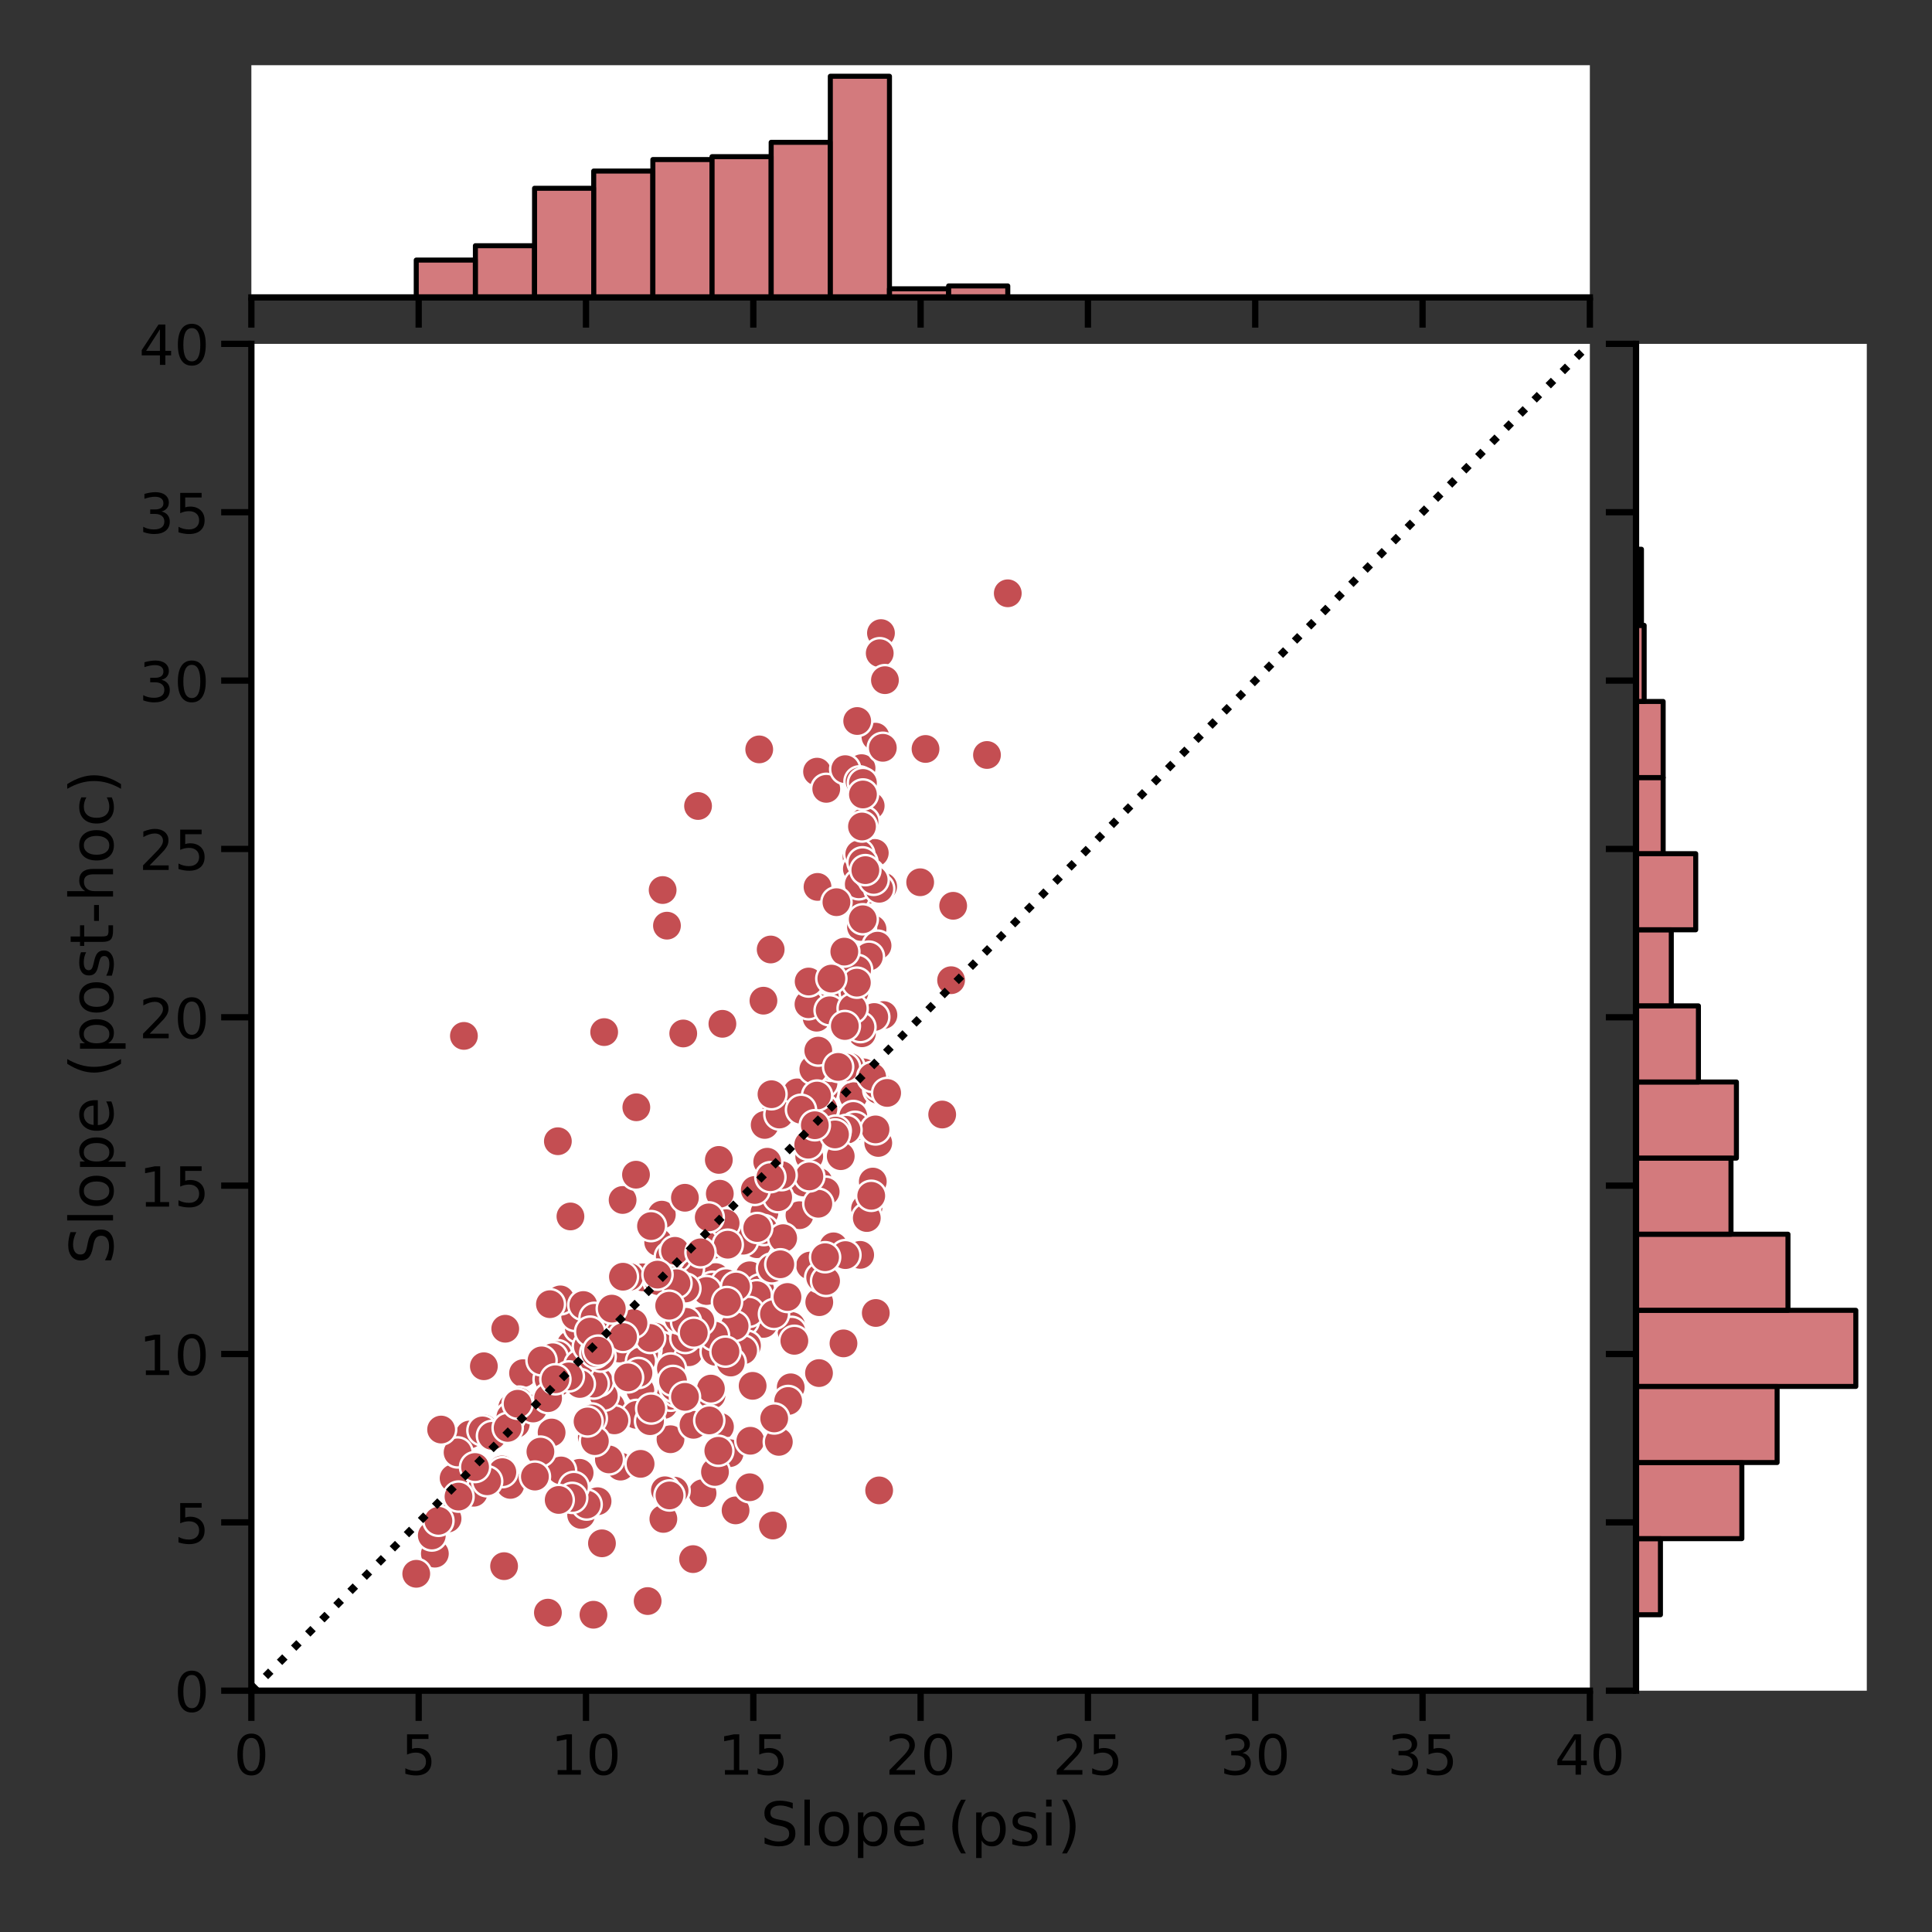 <?xml version="1.0" encoding="utf-8" standalone="no"?>
<!DOCTYPE svg PUBLIC "-//W3C//DTD SVG 1.1//EN"
  "http://www.w3.org/Graphics/SVG/1.1/DTD/svg11.dtd">
<!-- Created with matplotlib (https://matplotlib.org/) -->
<svg height="576pt" version="1.1" viewBox="0 0 576 576" width="576pt" xmlns="http://www.w3.org/2000/svg" xmlns:xlink="http://www.w3.org/1999/xlink">
 <rect x="0" y="0" width="576" height="576" fill="#333333" stroke="none"/>
 <defs>
  <style type="text/css">*{stroke-linecap:butt;stroke-linejoin:round;}</style>
 </defs>
 <g id="figure_1">
  <g id="patch_1">
   <path d="M 0 576 
L 576 576 
L 576 0 
L 0 0 
z
" style="fill:none;"/>
  </g>
  <g id="axes_1">
   <g id="patch_2">
    <path d="M 74.94 504.06 
L 473.997 504.06 
L 473.997 102.518 
L 74.94 102.518 
z
" style="fill:#ffffff;"/>
   </g>
   <g id="PathCollection_1">
    <defs>
     <path d="M 0 4.5 
C 1.193 4.5 2.338 4.026 3.182 3.182 
C 4.026 2.338 4.5 1.193 4.5 0 
C 4.5 -1.193 4.026 -2.338 3.182 -3.182 
C 2.338 -4.026 1.193 -4.5 0 -4.5 
C -1.193 -4.5 -2.338 -4.026 -3.182 -3.182 
C -4.026 -2.338 -4.5 -1.193 -4.5 0 
C -4.5 1.193 -4.026 2.338 -3.182 3.182 
C -2.338 4.026 -1.193 4.5 0 4.5 
z
" id="m7a38135354" style="stroke:#ffffff;stroke-width:0.72;"/>
    </defs>
    <g clip-path="url(#p0f13c3a7bd)">
     <use style="fill:#c44e52;stroke:#ffffff;stroke-width:0.72;" x="257.411" xlink:href="#m7a38135354" y="319.702"/>
     <use style="fill:#c44e52;stroke:#ffffff;stroke-width:0.72;" x="235.745" xlink:href="#m7a38135354" y="413.613"/>
     <use style="fill:#c44e52;stroke:#ffffff;stroke-width:0.72;" x="195.299" xlink:href="#m7a38135354" y="398.505"/>
     <use style="fill:#c44e52;stroke:#ffffff;stroke-width:0.72;" x="249.129" xlink:href="#m7a38135354" y="333.906"/>
     <use style="fill:#c44e52;stroke:#ffffff;stroke-width:0.72;" x="213.354" xlink:href="#m7a38135354" y="380.746"/>
     <use style="fill:#c44e52;stroke:#ffffff;stroke-width:0.72;" x="253.276" xlink:href="#m7a38135354" y="318.046"/>
     <use style="fill:#c44e52;stroke:#ffffff;stroke-width:0.72;" x="176.441" xlink:href="#m7a38135354" y="428.45"/>
     <use style="fill:#c44e52;stroke:#ffffff;stroke-width:0.72;" x="254.421" xlink:href="#m7a38135354" y="326.809"/>
     <use style="fill:#c44e52;stroke:#ffffff;stroke-width:0.72;" x="163.351" xlink:href="#m7a38135354" y="480.791"/>
     <use style="fill:#c44e52;stroke:#ffffff;stroke-width:0.72;" x="241.261" xlink:href="#m7a38135354" y="344.838"/>
     <use style="fill:#c44e52;stroke:#ffffff;stroke-width:0.72;" x="212.379" xlink:href="#m7a38135354" y="371.23"/>
     <use style="fill:#c44e52;stroke:#ffffff;stroke-width:0.72;" x="214.648" xlink:href="#m7a38135354" y="425.388"/>
     <use style="fill:#c44e52;stroke:#ffffff;stroke-width:0.72;" x="205.399" xlink:href="#m7a38135354" y="403.152"/>
     <use style="fill:#c44e52;stroke:#ffffff;stroke-width:0.72;" x="243.593" xlink:href="#m7a38135354" y="230.058"/>
     <use style="fill:#c44e52;stroke:#ffffff;stroke-width:0.72;" x="243.996" xlink:href="#m7a38135354" y="300.438"/>
     <use style="fill:#c44e52;stroke:#ffffff;stroke-width:0.72;" x="231.461" xlink:href="#m7a38135354" y="330.544"/>
     <use style="fill:#c44e52;stroke:#ffffff;stroke-width:0.72;" x="197.115" xlink:href="#m7a38135354" y="401.516"/>
     <use style="fill:#c44e52;stroke:#ffffff;stroke-width:0.72;" x="190.92" xlink:href="#m7a38135354" y="414.546"/>
     <use style="fill:#c44e52;stroke:#ffffff;stroke-width:0.72;" x="260.213" xlink:href="#m7a38135354" y="352.267"/>
     <use style="fill:#c44e52;stroke:#ffffff;stroke-width:0.72;" x="197.773" xlink:href="#m7a38135354" y="452.843"/>
     <use style="fill:#c44e52;stroke:#ffffff;stroke-width:0.72;" x="223.506" xlink:href="#m7a38135354" y="380.214"/>
     <use style="fill:#c44e52;stroke:#ffffff;stroke-width:0.72;" x="225.664" xlink:href="#m7a38135354" y="370.949"/>
     <use style="fill:#c44e52;stroke:#ffffff;stroke-width:0.72;" x="241.509" xlink:href="#m7a38135354" y="377.313"/>
     <use style="fill:#c44e52;stroke:#ffffff;stroke-width:0.72;" x="217.724" xlink:href="#m7a38135354" y="404.588"/>
     <use style="fill:#c44e52;stroke:#ffffff;stroke-width:0.72;" x="238.356" xlink:href="#m7a38135354" y="362.295"/>
     <use style="fill:#c44e52;stroke:#ffffff;stroke-width:0.72;" x="251.541" xlink:href="#m7a38135354" y="295.499"/>
     <use style="fill:#c44e52;stroke:#ffffff;stroke-width:0.72;" x="212.392" xlink:href="#m7a38135354" y="383.648"/>
     <use style="fill:#c44e52;stroke:#ffffff;stroke-width:0.72;" x="254.396" xlink:href="#m7a38135354" y="332.722"/>
     <use style="fill:#c44e52;stroke:#ffffff;stroke-width:0.72;" x="227.979" xlink:href="#m7a38135354" y="335.382"/>
     <use style="fill:#c44e52;stroke:#ffffff;stroke-width:0.72;" x="179.466" xlink:href="#m7a38135354" y="460.121"/>
     <use style="fill:#c44e52;stroke:#ffffff;stroke-width:0.72;" x="235.923" xlink:href="#m7a38135354" y="395.302"/>
     <use style="fill:#c44e52;stroke:#ffffff;stroke-width:0.72;" x="251.471" xlink:href="#m7a38135354" y="400.512"/>
     <use style="fill:#c44e52;stroke:#ffffff;stroke-width:0.72;" x="217.527" xlink:href="#m7a38135354" y="433.238"/>
     <use style="fill:#c44e52;stroke:#ffffff;stroke-width:0.72;" x="232.022" xlink:href="#m7a38135354" y="353.201"/>
     <use style="fill:#c44e52;stroke:#ffffff;stroke-width:0.72;" x="262.647" xlink:href="#m7a38135354" y="188.749"/>
     <use style="fill:#c44e52;stroke:#ffffff;stroke-width:0.72;" x="254.915" xlink:href="#m7a38135354" y="335.934"/>
     <use style="fill:#c44e52;stroke:#ffffff;stroke-width:0.72;" x="260.872" xlink:href="#m7a38135354" y="337.581"/>
     <use style="fill:#c44e52;stroke:#ffffff;stroke-width:0.72;" x="164.456" xlink:href="#m7a38135354" y="427.084"/>
     <use style="fill:#c44e52;stroke:#ffffff;stroke-width:0.72;" x="238.822" xlink:href="#m7a38135354" y="328.325"/>
     <use style="fill:#c44e52;stroke:#ffffff;stroke-width:0.72;" x="182.12" xlink:href="#m7a38135354" y="419.234"/>
     <use style="fill:#c44e52;stroke:#ffffff;stroke-width:0.72;" x="232.872" xlink:href="#m7a38135354" y="387.412"/>
     <use style="fill:#c44e52;stroke:#ffffff;stroke-width:0.72;" x="197.847" xlink:href="#m7a38135354" y="418.883"/>
     <use style="fill:#c44e52;stroke:#ffffff;stroke-width:0.72;" x="226.617" xlink:href="#m7a38135354" y="390.434"/>
     <use style="fill:#c44e52;stroke:#ffffff;stroke-width:0.72;" x="172.812" xlink:href="#m7a38135354" y="439.1"/>
     <use style="fill:#c44e52;stroke:#ffffff;stroke-width:0.72;" x="260.131" xlink:href="#m7a38135354" y="277.008"/>
     <use style="fill:#c44e52;stroke:#ffffff;stroke-width:0.72;" x="245.515" xlink:href="#m7a38135354" y="325.595"/>
     <use style="fill:#c44e52;stroke:#ffffff;stroke-width:0.72;" x="258.932" xlink:href="#m7a38135354" y="359.997"/>
     <use style="fill:#c44e52;stroke:#ffffff;stroke-width:0.72;" x="261.843" xlink:href="#m7a38135354" y="340.753"/>
     <use style="fill:#c44e52;stroke:#ffffff;stroke-width:0.72;" x="262.28" xlink:href="#m7a38135354" y="194.752"/>
     <use style="fill:#c44e52;stroke:#ffffff;stroke-width:0.72;" x="209.456" xlink:href="#m7a38135354" y="445.174"/>
     <use style="fill:#c44e52;stroke:#ffffff;stroke-width:0.72;" x="227.918" xlink:href="#m7a38135354" y="361.492"/>
     <use style="fill:#c44e52;stroke:#ffffff;stroke-width:0.72;" x="237.64" xlink:href="#m7a38135354" y="325.685"/>
     <use style="fill:#c44e52;stroke:#ffffff;stroke-width:0.72;" x="261.106" xlink:href="#m7a38135354" y="391.447"/>
     <use style="fill:#c44e52;stroke:#ffffff;stroke-width:0.72;" x="246.339" xlink:href="#m7a38135354" y="235.187"/>
     <use style="fill:#c44e52;stroke:#ffffff;stroke-width:0.72;" x="256.978" xlink:href="#m7a38135354" y="308.057"/>
     <use style="fill:#c44e52;stroke:#ffffff;stroke-width:0.72;" x="257.903" xlink:href="#m7a38135354" y="360.338"/>
     <use style="fill:#c44e52;stroke:#ffffff;stroke-width:0.72;" x="255.364" xlink:href="#m7a38135354" y="255.535"/>
     <use style="fill:#c44e52;stroke:#ffffff;stroke-width:0.72;" x="232.366" xlink:href="#m7a38135354" y="332.28"/>
     <use style="fill:#c44e52;stroke:#ffffff;stroke-width:0.72;" x="215.374" xlink:href="#m7a38135354" y="305.236"/>
     <use style="fill:#c44e52;stroke:#ffffff;stroke-width:0.72;" x="263.309" xlink:href="#m7a38135354" y="264.299"/>
     <use style="fill:#c44e52;stroke:#ffffff;stroke-width:0.72;" x="167.272" xlink:href="#m7a38135354" y="438.398"/>
     <use style="fill:#c44e52;stroke:#ffffff;stroke-width:0.72;" x="185.624" xlink:href="#m7a38135354" y="357.758"/>
     <use style="fill:#c44e52;stroke:#ffffff;stroke-width:0.72;" x="230.427" xlink:href="#m7a38135354" y="454.811"/>
     <use style="fill:#c44e52;stroke:#ffffff;stroke-width:0.72;" x="244.043" xlink:href="#m7a38135354" y="352.337"/>
     <use style="fill:#c44e52;stroke:#ffffff;stroke-width:0.72;" x="243.734" xlink:href="#m7a38135354" y="264.42"/>
     <use style="fill:#c44e52;stroke:#ffffff;stroke-width:0.72;" x="245.516" xlink:href="#m7a38135354" y="322.864"/>
     <use style="fill:#c44e52;stroke:#ffffff;stroke-width:0.72;" x="256.45" xlink:href="#m7a38135354" y="374.121"/>
     <use style="fill:#c44e52;stroke:#ffffff;stroke-width:0.72;" x="227.733" xlink:href="#m7a38135354" y="366.723"/>
     <use style="fill:#c44e52;stroke:#ffffff;stroke-width:0.72;" x="259.748" xlink:href="#m7a38135354" y="265.213"/>
     <use style="fill:#c44e52;stroke:#ffffff;stroke-width:0.72;" x="256.698" xlink:href="#m7a38135354" y="276.355"/>
     <use style="fill:#c44e52;stroke:#ffffff;stroke-width:0.72;" x="192.731" xlink:href="#m7a38135354" y="402.389"/>
     <use style="fill:#c44e52;stroke:#ffffff;stroke-width:0.72;" x="201.114" xlink:href="#m7a38135354" y="444.431"/>
     <use style="fill:#c44e52;stroke:#ffffff;stroke-width:0.72;" x="199.976" xlink:href="#m7a38135354" y="416.102"/>
     <use style="fill:#c44e52;stroke:#ffffff;stroke-width:0.72;" x="189.764" xlink:href="#m7a38135354" y="421.834"/>
     <use style="fill:#c44e52;stroke:#ffffff;stroke-width:0.72;" x="234.983" xlink:href="#m7a38135354" y="417.688"/>
     <use style="fill:#c44e52;stroke:#ffffff;stroke-width:0.72;" x="248.503" xlink:href="#m7a38135354" y="371.581"/>
     <use style="fill:#c44e52;stroke:#ffffff;stroke-width:0.72;" x="235.991" xlink:href="#m7a38135354" y="397.069"/>
     <use style="fill:#c44e52;stroke:#ffffff;stroke-width:0.72;" x="173.258" xlink:href="#m7a38135354" y="451.649"/>
     <use style="fill:#c44e52;stroke:#ffffff;stroke-width:0.72;" x="255.465" xlink:href="#m7a38135354" y="259.039"/>
     <use style="fill:#c44e52;stroke:#ffffff;stroke-width:0.72;" x="193.09" xlink:href="#m7a38135354" y="477.337"/>
     <use style="fill:#c44e52;stroke:#ffffff;stroke-width:0.72;" x="233.492" xlink:href="#m7a38135354" y="369.142"/>
     <use style="fill:#c44e52;stroke:#ffffff;stroke-width:0.72;" x="180.124" xlink:href="#m7a38135354" y="412.538"/>
     <use style="fill:#c44e52;stroke:#ffffff;stroke-width:0.72;" x="260.999" xlink:href="#m7a38135354" y="219.628"/>
     <use style="fill:#c44e52;stroke:#ffffff;stroke-width:0.72;" x="263.832" xlink:href="#m7a38135354" y="202.783"/>
     <use style="fill:#c44e52;stroke:#ffffff;stroke-width:0.72;" x="236.827" xlink:href="#m7a38135354" y="399.749"/>
     <use style="fill:#c44e52;stroke:#ffffff;stroke-width:0.72;" x="256.864" xlink:href="#m7a38135354" y="229.014"/>
     <use style="fill:#c44e52;stroke:#ffffff;stroke-width:0.72;" x="211.562" xlink:href="#m7a38135354" y="398.244"/>
     <use style="fill:#c44e52;stroke:#ffffff;stroke-width:0.72;" x="245.489" xlink:href="#m7a38135354" y="330.594"/>
     <use style="fill:#c44e52;stroke:#ffffff;stroke-width:0.72;" x="261.629" xlink:href="#m7a38135354" y="281.937"/>
     <use style="fill:#c44e52;stroke:#ffffff;stroke-width:0.72;" x="199.901" xlink:href="#m7a38135354" y="429.092"/>
     <use style="fill:#c44e52;stroke:#ffffff;stroke-width:0.72;" x="201.84" xlink:href="#m7a38135354" y="415.058"/>
     <use style="fill:#c44e52;stroke:#ffffff;stroke-width:0.72;" x="226.623" xlink:href="#m7a38135354" y="384.4"/>
     <use style="fill:#c44e52;stroke:#ffffff;stroke-width:0.72;" x="183.173" xlink:href="#m7a38135354" y="423.46"/>
     <use style="fill:#c44e52;stroke:#ffffff;stroke-width:0.72;" x="258.426" xlink:href="#m7a38135354" y="363.139"/>
     <use style="fill:#c44e52;stroke:#ffffff;stroke-width:0.72;" x="223.711" xlink:href="#m7a38135354" y="429.544"/>
     <use style="fill:#c44e52;stroke:#ffffff;stroke-width:0.72;" x="263.203" xlink:href="#m7a38135354" y="222.95"/>
     <use style="fill:#c44e52;stroke:#ffffff;stroke-width:0.72;" x="260.804" xlink:href="#m7a38135354" y="254.291"/>
     <use style="fill:#c44e52;stroke:#ffffff;stroke-width:0.72;" x="261.028" xlink:href="#m7a38135354" y="336.717"/>
     <use style="fill:#c44e52;stroke:#ffffff;stroke-width:0.72;" x="198.233" xlink:href="#m7a38135354" y="444.311"/>
     <use style="fill:#c44e52;stroke:#ffffff;stroke-width:0.72;" x="256.182" xlink:href="#m7a38135354" y="254.662"/>
     <use style="fill:#c44e52;stroke:#ffffff;stroke-width:0.72;" x="204.323" xlink:href="#m7a38135354" y="398.916"/>
     <use style="fill:#c44e52;stroke:#ffffff;stroke-width:0.72;" x="205.397" xlink:href="#m7a38135354" y="378.327"/>
     <use style="fill:#c44e52;stroke:#ffffff;stroke-width:0.72;" x="230.375" xlink:href="#m7a38135354" y="389.701"/>
     <use style="fill:#c44e52;stroke:#ffffff;stroke-width:0.72;" x="239.528" xlink:href="#m7a38135354" y="352.538"/>
     <use style="fill:#c44e52;stroke:#ffffff;stroke-width:0.72;" x="225.629" xlink:href="#m7a38135354" y="386.147"/>
     <use style="fill:#c44e52;stroke:#ffffff;stroke-width:0.72;" x="216.517" xlink:href="#m7a38135354" y="382.583"/>
     <use style="fill:#c44e52;stroke:#ffffff;stroke-width:0.72;" x="200.409" xlink:href="#m7a38135354" y="410.199"/>
     <use style="fill:#c44e52;stroke:#ffffff;stroke-width:0.72;" x="259.583" xlink:href="#m7a38135354" y="240.247"/>
     <use style="fill:#c44e52;stroke:#ffffff;stroke-width:0.72;" x="243.462" xlink:href="#m7a38135354" y="303.409"/>
     <use style="fill:#c44e52;stroke:#ffffff;stroke-width:0.72;" x="259.747" xlink:href="#m7a38135354" y="356.513"/>
     <use style="fill:#c44e52;stroke:#ffffff;stroke-width:0.72;" x="251.991" xlink:href="#m7a38135354" y="229.315"/>
     <use style="fill:#c44e52;stroke:#ffffff;stroke-width:0.72;" x="254.968" xlink:href="#m7a38135354" y="266.919"/>
     <use style="fill:#c44e52;stroke:#ffffff;stroke-width:0.72;" x="216.118" xlink:href="#m7a38135354" y="403.173"/>
     <use style="fill:#c44e52;stroke:#ffffff;stroke-width:0.72;" x="219.305" xlink:href="#m7a38135354" y="450.304"/>
     <use style="fill:#c44e52;stroke:#ffffff;stroke-width:0.72;" x="210.638" xlink:href="#m7a38135354" y="384.902"/>
     <use style="fill:#c44e52;stroke:#ffffff;stroke-width:0.72;" x="244.256" xlink:href="#m7a38135354" y="388.225"/>
     <use style="fill:#c44e52;stroke:#ffffff;stroke-width:0.72;" x="251.435" xlink:href="#m7a38135354" y="306.24"/>
     <use style="fill:#c44e52;stroke:#ffffff;stroke-width:0.72;" x="220.911" xlink:href="#m7a38135354" y="401.225"/>
     <use style="fill:#c44e52;stroke:#ffffff;stroke-width:0.72;" x="230.146" xlink:href="#m7a38135354" y="378.166"/>
     <use style="fill:#c44e52;stroke:#ffffff;stroke-width:0.72;" x="178.157" xlink:href="#m7a38135354" y="447.563"/>
     <use style="fill:#c44e52;stroke:#ffffff;stroke-width:0.72;" x="179.95" xlink:href="#m7a38135354" y="397.451"/>
     <use style="fill:#c44e52;stroke:#ffffff;stroke-width:0.72;" x="252.366" xlink:href="#m7a38135354" y="336.848"/>
     <use style="fill:#c44e52;stroke:#ffffff;stroke-width:0.72;" x="232.2" xlink:href="#m7a38135354" y="429.875"/>
     <use style="fill:#c44e52;stroke:#ffffff;stroke-width:0.72;" x="257.134" xlink:href="#m7a38135354" y="257.091"/>
     <use style="fill:#c44e52;stroke:#ffffff;stroke-width:0.72;" x="227.611" xlink:href="#m7a38135354" y="394.7"/>
     <use style="fill:#c44e52;stroke:#ffffff;stroke-width:0.72;" x="256.032" xlink:href="#m7a38135354" y="263.637"/>
     <use style="fill:#c44e52;stroke:#ffffff;stroke-width:0.72;" x="197.56" xlink:href="#m7a38135354" y="265.353"/>
     <use style="fill:#c44e52;stroke:#ffffff;stroke-width:0.72;" x="261.844" xlink:href="#m7a38135354" y="324.952"/>
     <use style="fill:#c44e52;stroke:#ffffff;stroke-width:0.72;" x="176.931" xlink:href="#m7a38135354" y="481.413"/>
     <use style="fill:#c44e52;stroke:#ffffff;stroke-width:0.72;" x="262.108" xlink:href="#m7a38135354" y="444.341"/>
     <use style="fill:#c44e52;stroke:#ffffff;stroke-width:0.72;" x="241.038" xlink:href="#m7a38135354" y="299.404"/>
     <use style="fill:#c44e52;stroke:#ffffff;stroke-width:0.72;" x="251.969" xlink:href="#m7a38135354" y="318.216"/>
     <use style="fill:#c44e52;stroke:#ffffff;stroke-width:0.72;" x="215.415" xlink:href="#m7a38135354" y="402.56"/>
     <use style="fill:#c44e52;stroke:#ffffff;stroke-width:0.72;" x="185.004" xlink:href="#m7a38135354" y="437.253"/>
     <use style="fill:#c44e52;stroke:#ffffff;stroke-width:0.72;" x="261.779" xlink:href="#m7a38135354" y="323.597"/>
     <use style="fill:#c44e52;stroke:#ffffff;stroke-width:0.72;" x="246.166" xlink:href="#m7a38135354" y="355.279"/>
     <use style="fill:#c44e52;stroke:#ffffff;stroke-width:0.72;" x="263.383" xlink:href="#m7a38135354" y="302.626"/>
     <use style="fill:#c44e52;stroke:#ffffff;stroke-width:0.72;" x="224.39" xlink:href="#m7a38135354" y="413.171"/>
     <use style="fill:#c44e52;stroke:#ffffff;stroke-width:0.72;" x="257.218" xlink:href="#m7a38135354" y="274.067"/>
     <use style="fill:#c44e52;stroke:#ffffff;stroke-width:0.72;" x="221.789" xlink:href="#m7a38135354" y="393.776"/>
     <use style="fill:#c44e52;stroke:#ffffff;stroke-width:0.72;" x="247.731" xlink:href="#m7a38135354" y="317.754"/>
     <use style="fill:#c44e52;stroke:#ffffff;stroke-width:0.72;" x="221.563" xlink:href="#m7a38135354" y="369.895"/>
     <use style="fill:#c44e52;stroke:#ffffff;stroke-width:0.72;" x="260.648" xlink:href="#m7a38135354" y="303.209"/>
     <use style="fill:#c44e52;stroke:#ffffff;stroke-width:0.72;" x="256.259" xlink:href="#m7a38135354" y="232.959"/>
     <use style="fill:#c44e52;stroke:#ffffff;stroke-width:0.72;" x="213.164" xlink:href="#m7a38135354" y="438.839"/>
     <use style="fill:#c44e52;stroke:#ffffff;stroke-width:0.72;" x="259.057" xlink:href="#m7a38135354" y="285.209"/>
     <use style="fill:#c44e52;stroke:#ffffff;stroke-width:0.72;" x="206.759" xlink:href="#m7a38135354" y="424.786"/>
     <use style="fill:#c44e52;stroke:#ffffff;stroke-width:0.72;" x="241.088" xlink:href="#m7a38135354" y="292.628"/>
     <use style="fill:#c44e52;stroke:#ffffff;stroke-width:0.72;" x="254.774" xlink:href="#m7a38135354" y="295.73"/>
     <use style="fill:#c44e52;stroke:#ffffff;stroke-width:0.72;" x="174.898" xlink:href="#m7a38135354" y="448.557"/>
     <use style="fill:#c44e52;stroke:#ffffff;stroke-width:0.72;" x="257.738" xlink:href="#m7a38135354" y="244.935"/>
     <use style="fill:#c44e52;stroke:#ffffff;stroke-width:0.72;" x="257.275" xlink:href="#m7a38135354" y="233.431"/>
     <use style="fill:#c44e52;stroke:#ffffff;stroke-width:0.72;" x="259.199" xlink:href="#m7a38135354" y="260.535"/>
     <use style="fill:#c44e52;stroke:#ffffff;stroke-width:0.72;" x="243.97" xlink:href="#m7a38135354" y="358.882"/>
     <use style="fill:#c44e52;stroke:#ffffff;stroke-width:0.72;" x="214.155" xlink:href="#m7a38135354" y="432.535"/>
     <use style="fill:#c44e52;stroke:#ffffff;stroke-width:0.72;" x="255.541" xlink:href="#m7a38135354" y="289.134"/>
     <use style="fill:#c44e52;stroke:#ffffff;stroke-width:0.72;" x="197.313" xlink:href="#m7a38135354" y="362.135"/>
     <use style="fill:#c44e52;stroke:#ffffff;stroke-width:0.72;" x="242.483" xlink:href="#m7a38135354" y="318.798"/>
     <use style="fill:#c44e52;stroke:#ffffff;stroke-width:0.72;" x="251.721" xlink:href="#m7a38135354" y="283.714"/>
     <use style="fill:#c44e52;stroke:#ffffff;stroke-width:0.72;" x="247.346" xlink:href="#m7a38135354" y="301.211"/>
     <use style="fill:#c44e52;stroke:#ffffff;stroke-width:0.72;" x="256.987" xlink:href="#m7a38135354" y="246.41"/>
     <use style="fill:#c44e52;stroke:#ffffff;stroke-width:0.72;" x="250.654" xlink:href="#m7a38135354" y="344.698"/>
     <use style="fill:#c44e52;stroke:#ffffff;stroke-width:0.72;" x="190.987" xlink:href="#m7a38135354" y="436.43"/>
     <use style="fill:#c44e52;stroke:#ffffff;stroke-width:0.72;" x="244.526" xlink:href="#m7a38135354" y="380.877"/>
     <use style="fill:#c44e52;stroke:#ffffff;stroke-width:0.72;" x="196.23" xlink:href="#m7a38135354" y="370.326"/>
     <use style="fill:#c44e52;stroke:#ffffff;stroke-width:0.72;" x="256.525" xlink:href="#m7a38135354" y="306.22"/>
     <use style="fill:#c44e52;stroke:#ffffff;stroke-width:0.72;" x="200.023" xlink:href="#m7a38135354" y="408.001"/>
     <use style="fill:#c44e52;stroke:#ffffff;stroke-width:0.72;" x="241.295" xlink:href="#m7a38135354" y="350.731"/>
     <use style="fill:#c44e52;stroke:#ffffff;stroke-width:0.72;" x="222.701" xlink:href="#m7a38135354" y="401.195"/>
     <use style="fill:#c44e52;stroke:#ffffff;stroke-width:0.72;" x="249.374" xlink:href="#m7a38135354" y="268.977"/>
     <use style="fill:#c44e52;stroke:#ffffff;stroke-width:0.72;" x="213.351" xlink:href="#m7a38135354" y="403.032"/>
     <use style="fill:#c44e52;stroke:#ffffff;stroke-width:0.72;" x="223.317" xlink:href="#m7a38135354" y="391.116"/>
     <use style="fill:#c44e52;stroke:#ffffff;stroke-width:0.72;" x="181.529" xlink:href="#m7a38135354" y="435.105"/>
     <use style="fill:#c44e52;stroke:#ffffff;stroke-width:0.72;" x="262.121" xlink:href="#m7a38135354" y="264.972"/>
     <use style="fill:#c44e52;stroke:#ffffff;stroke-width:0.72;" x="252.047" xlink:href="#m7a38135354" y="374.191"/>
     <use style="fill:#c44e52;stroke:#ffffff;stroke-width:0.72;" x="257.275" xlink:href="#m7a38135354" y="236.864"/>
     <use style="fill:#c44e52;stroke:#ffffff;stroke-width:0.72;" x="244.174" xlink:href="#m7a38135354" y="409.366"/>
     <use style="fill:#c44e52;stroke:#ffffff;stroke-width:0.72;" x="184.673" xlink:href="#m7a38135354" y="402.038"/>
     <use style="fill:#c44e52;stroke:#ffffff;stroke-width:0.72;" x="260.475" xlink:href="#m7a38135354" y="262.311"/>
     <use style="fill:#c44e52;stroke:#ffffff;stroke-width:0.72;" x="216.333" xlink:href="#m7a38135354" y="364.665"/>
     <use style="fill:#c44e52;stroke:#ffffff;stroke-width:0.72;" x="243.961" xlink:href="#m7a38135354" y="313.227"/>
     <use style="fill:#c44e52;stroke:#ffffff;stroke-width:0.72;" x="254.203" xlink:href="#m7a38135354" y="300.629"/>
     <use style="fill:#c44e52;stroke:#ffffff;stroke-width:0.72;" x="230.752" xlink:href="#m7a38135354" y="391.759"/>
     <use style="fill:#c44e52;stroke:#ffffff;stroke-width:0.72;" x="193.799" xlink:href="#m7a38135354" y="423.701"/>
     <use style="fill:#c44e52;stroke:#ffffff;stroke-width:0.72;" x="221.553" xlink:href="#m7a38135354" y="402.6"/>
     <use style="fill:#c44e52;stroke:#ffffff;stroke-width:0.72;" x="257.993" xlink:href="#m7a38135354" y="259.42"/>
     <use style="fill:#c44e52;stroke:#ffffff;stroke-width:0.72;" x="255.461" xlink:href="#m7a38135354" y="292.969"/>
     <use style="fill:#c44e52;stroke:#ffffff;stroke-width:0.72;" x="232.635" xlink:href="#m7a38135354" y="376.932"/>
     <use style="fill:#c44e52;stroke:#ffffff;stroke-width:0.72;" x="232.003" xlink:href="#m7a38135354" y="356.925"/>
     <use style="fill:#c44e52;stroke:#ffffff;stroke-width:0.72;" x="194.091" xlink:href="#m7a38135354" y="365.538"/>
     <use style="fill:#c44e52;stroke:#ffffff;stroke-width:0.72;" x="255.562" xlink:href="#m7a38135354" y="214.96"/>
     <use style="fill:#c44e52;stroke:#ffffff;stroke-width:0.72;" x="212.144" xlink:href="#m7a38135354" y="415.921"/>
     <use style="fill:#c44e52;stroke:#ffffff;stroke-width:0.72;" x="223.528" xlink:href="#m7a38135354" y="443.407"/>
     <use style="fill:#c44e52;stroke:#ffffff;stroke-width:0.72;" x="211.454" xlink:href="#m7a38135354" y="423.481"/>
     <use style="fill:#c44e52;stroke:#ffffff;stroke-width:0.72;" x="247.855" xlink:href="#m7a38135354" y="291.755"/>
     <use style="fill:#c44e52;stroke:#ffffff;stroke-width:0.72;" x="260.027" xlink:href="#m7a38135354" y="321.067"/>
     <use style="fill:#c44e52;stroke:#ffffff;stroke-width:0.72;" x="219.447" xlink:href="#m7a38135354" y="383.577"/>
     <use style="fill:#c44e52;stroke:#ffffff;stroke-width:0.72;" x="217.875" xlink:href="#m7a38135354" y="406.224"/>
     <use style="fill:#c44e52;stroke:#ffffff;stroke-width:0.72;" x="211.947" xlink:href="#m7a38135354" y="413.994"/>
     <use style="fill:#c44e52;stroke:#ffffff;stroke-width:0.72;" x="243.59" xlink:href="#m7a38135354" y="326.629"/>
     <use style="fill:#c44e52;stroke:#ffffff;stroke-width:0.72;" x="206.629" xlink:href="#m7a38135354" y="464.829"/>
     <use style="fill:#c44e52;stroke:#ffffff;stroke-width:0.72;" x="246.282" xlink:href="#m7a38135354" y="381.901"/>
     <use style="fill:#c44e52;stroke:#ffffff;stroke-width:0.72;" x="245.988" xlink:href="#m7a38135354" y="374.824"/>
     <use style="fill:#c44e52;stroke:#ffffff;stroke-width:0.72;" x="251.878" xlink:href="#m7a38135354" y="305.889"/>
     <use style="fill:#c44e52;stroke:#ffffff;stroke-width:0.72;" x="200.377" xlink:href="#m7a38135354" y="386.8"/>
     <use style="fill:#c44e52;stroke:#ffffff;stroke-width:0.72;" x="155.94" xlink:href="#m7a38135354" y="409.386"/>
     <use style="fill:#c44e52;stroke:#ffffff;stroke-width:0.72;" x="180.01" xlink:href="#m7a38135354" y="416.132"/>
     <use style="fill:#c44e52;stroke:#ffffff;stroke-width:0.72;" x="170.205" xlink:href="#m7a38135354" y="400.884"/>
     <use style="fill:#c44e52;stroke:#ffffff;stroke-width:0.72;" x="294.255" xlink:href="#m7a38135354" y="225.088"/>
     <use style="fill:#c44e52;stroke:#ffffff;stroke-width:0.72;" x="191.572" xlink:href="#m7a38135354" y="380.817"/>
     <use style="fill:#c44e52;stroke:#ffffff;stroke-width:0.72;" x="230.819" xlink:href="#m7a38135354" y="422.888"/>
     <use style="fill:#c44e52;stroke:#ffffff;stroke-width:0.72;" x="219.011" xlink:href="#m7a38135354" y="395.342"/>
     <use style="fill:#c44e52;stroke:#ffffff;stroke-width:0.72;" x="187.232" xlink:href="#m7a38135354" y="380.947"/>
     <use style="fill:#c44e52;stroke:#ffffff;stroke-width:0.72;" x="216.745" xlink:href="#m7a38135354" y="388.175"/>
     <use style="fill:#c44e52;stroke:#ffffff;stroke-width:0.72;" x="192.033" xlink:href="#m7a38135354" y="403.534"/>
     <use style="fill:#c44e52;stroke:#ffffff;stroke-width:0.72;" x="212.872" xlink:href="#m7a38135354" y="398.153"/>
     <use style="fill:#c44e52;stroke:#ffffff;stroke-width:0.72;" x="178.545" xlink:href="#m7a38135354" y="411.796"/>
     <use style="fill:#c44e52;stroke:#ffffff;stroke-width:0.72;" x="240.835" xlink:href="#m7a38135354" y="340.823"/>
     <use style="fill:#c44e52;stroke:#ffffff;stroke-width:0.72;" x="152.705" xlink:href="#m7a38135354" y="419.626"/>
     <use style="fill:#c44e52;stroke:#ffffff;stroke-width:0.72;" x="300.455" xlink:href="#m7a38135354" y="176.883"/>
     <use style="fill:#c44e52;stroke:#ffffff;stroke-width:0.72;" x="139.998" xlink:href="#m7a38135354" y="427.677"/>
     <use style="fill:#c44e52;stroke:#ffffff;stroke-width:0.72;" x="129.649" xlink:href="#m7a38135354" y="463.203"/>
     <use style="fill:#c44e52;stroke:#ffffff;stroke-width:0.72;" x="163.563" xlink:href="#m7a38135354" y="411.173"/>
     <use style="fill:#c44e52;stroke:#ffffff;stroke-width:0.72;" x="176.436" xlink:href="#m7a38135354" y="422.898"/>
     <use style="fill:#c44e52;stroke:#ffffff;stroke-width:0.72;" x="203.699" xlink:href="#m7a38135354" y="308.117"/>
     <use style="fill:#c44e52;stroke:#ffffff;stroke-width:0.72;" x="152.154" xlink:href="#m7a38135354" y="442.704"/>
     <use style="fill:#c44e52;stroke:#ffffff;stroke-width:0.72;" x="201.092" xlink:href="#m7a38135354" y="413.572"/>
     <use style="fill:#c44e52;stroke:#ffffff;stroke-width:0.72;" x="187.462" xlink:href="#m7a38135354" y="397.571"/>
     <use style="fill:#c44e52;stroke:#ffffff;stroke-width:0.72;" x="200.649" xlink:href="#m7a38135354" y="411.695"/>
     <use style="fill:#c44e52;stroke:#ffffff;stroke-width:0.72;" x="172.587" xlink:href="#m7a38135354" y="395.704"/>
     <use style="fill:#c44e52;stroke:#ffffff;stroke-width:0.72;" x="153.778" xlink:href="#m7a38135354" y="424.555"/>
     <use style="fill:#c44e52;stroke:#ffffff;stroke-width:0.72;" x="166.225" xlink:href="#m7a38135354" y="404.026"/>
     <use style="fill:#c44e52;stroke:#ffffff;stroke-width:0.72;" x="177.005" xlink:href="#m7a38135354" y="412.498"/>
     <use style="fill:#c44e52;stroke:#ffffff;stroke-width:0.72;" x="275.934" xlink:href="#m7a38135354" y="223.292"/>
     <use style="fill:#c44e52;stroke:#ffffff;stroke-width:0.72;" x="141.223" xlink:href="#m7a38135354" y="445.043"/>
     <use style="fill:#c44e52;stroke:#ffffff;stroke-width:0.72;" x="164.78" xlink:href="#m7a38135354" y="404.658"/>
     <use style="fill:#c44e52;stroke:#ffffff;stroke-width:0.72;" x="154.829" xlink:href="#m7a38135354" y="417.879"/>
     <use style="fill:#c44e52;stroke:#ffffff;stroke-width:0.72;" x="172.726" xlink:href="#m7a38135354" y="406.897"/>
     <use style="fill:#c44e52;stroke:#ffffff;stroke-width:0.72;" x="208.81" xlink:href="#m7a38135354" y="393.796"/>
     <use style="fill:#c44e52;stroke:#ffffff;stroke-width:0.72;" x="172.56" xlink:href="#m7a38135354" y="395.874"/>
     <use style="fill:#c44e52;stroke:#ffffff;stroke-width:0.72;" x="150.287" xlink:href="#m7a38135354" y="466.927"/>
     <use style="fill:#c44e52;stroke:#ffffff;stroke-width:0.72;" x="135.236" xlink:href="#m7a38135354" y="440.707"/>
     <use style="fill:#c44e52;stroke:#ffffff;stroke-width:0.72;" x="191.111" xlink:href="#m7a38135354" y="405.843"/>
     <use style="fill:#c44e52;stroke:#ffffff;stroke-width:0.72;" x="168.257" xlink:href="#m7a38135354" y="411.404"/>
     <use style="fill:#c44e52;stroke:#ffffff;stroke-width:0.72;" x="193.837" xlink:href="#m7a38135354" y="398.896"/>
     <use style="fill:#c44e52;stroke:#ffffff;stroke-width:0.72;" x="196.336" xlink:href="#m7a38135354" y="381.981"/>
     <use style="fill:#c44e52;stroke:#ffffff;stroke-width:0.72;" x="194.147" xlink:href="#m7a38135354" y="419.937"/>
     <use style="fill:#c44e52;stroke:#ffffff;stroke-width:0.72;" x="214.602" xlink:href="#m7a38135354" y="355.891"/>
     <use style="fill:#c44e52;stroke:#ffffff;stroke-width:0.72;" x="171.476" xlink:href="#m7a38135354" y="392.351"/>
     <use style="fill:#c44e52;stroke:#ffffff;stroke-width:0.72;" x="180.125" xlink:href="#m7a38135354" y="307.706"/>
     <use style="fill:#c44e52;stroke:#ffffff;stroke-width:0.72;" x="179.076" xlink:href="#m7a38135354" y="404.447"/>
     <use style="fill:#c44e52;stroke:#ffffff;stroke-width:0.72;" x="144.322" xlink:href="#m7a38135354" y="425.89"/>
     <use style="fill:#c44e52;stroke:#ffffff;stroke-width:0.72;" x="198.846" xlink:href="#m7a38135354" y="275.974"/>
     <use style="fill:#c44e52;stroke:#ffffff;stroke-width:0.72;" x="149.658" xlink:href="#m7a38135354" y="438.097"/>
     <use style="fill:#c44e52;stroke:#ffffff;stroke-width:0.72;" x="172.867" xlink:href="#m7a38135354" y="412.609"/>
     <use style="fill:#c44e52;stroke:#ffffff;stroke-width:0.72;" x="216.966" xlink:href="#m7a38135354" y="371.089"/>
     <use style="fill:#c44e52;stroke:#ffffff;stroke-width:0.72;" x="204.218" xlink:href="#m7a38135354" y="416.454"/>
     <use style="fill:#c44e52;stroke:#ffffff;stroke-width:0.72;" x="202.348" xlink:href="#m7a38135354" y="393.124"/>
     <use style="fill:#c44e52;stroke:#ffffff;stroke-width:0.72;" x="182.485" xlink:href="#m7a38135354" y="389.801"/>
     <use style="fill:#c44e52;stroke:#ffffff;stroke-width:0.72;" x="214.31" xlink:href="#m7a38135354" y="345.812"/>
     <use style="fill:#c44e52;stroke:#ffffff;stroke-width:0.72;" x="175.268" xlink:href="#m7a38135354" y="401.416"/>
     <use style="fill:#c44e52;stroke:#ffffff;stroke-width:0.72;" x="177.469" xlink:href="#m7a38135354" y="403.383"/>
     <use style="fill:#c44e52;stroke:#ffffff;stroke-width:0.72;" x="190.35" xlink:href="#m7a38135354" y="409.336"/>
     <use style="fill:#c44e52;stroke:#ffffff;stroke-width:0.72;" x="249.164" xlink:href="#m7a38135354" y="337.079"/>
     <use style="fill:#c44e52;stroke:#ffffff;stroke-width:0.72;" x="165.884" xlink:href="#m7a38135354" y="412.378"/>
     <use style="fill:#c44e52;stroke:#ffffff;stroke-width:0.72;" x="187.539" xlink:href="#m7a38135354" y="380.686"/>
     <use style="fill:#c44e52;stroke:#ffffff;stroke-width:0.72;" x="124.099" xlink:href="#m7a38135354" y="469.206"/>
     <use style="fill:#c44e52;stroke:#ffffff;stroke-width:0.72;" x="201.67" xlink:href="#m7a38135354" y="374.753"/>
     <use style="fill:#c44e52;stroke:#ffffff;stroke-width:0.72;" x="169.593" xlink:href="#m7a38135354" y="410.36"/>
     <use style="fill:#c44e52;stroke:#ffffff;stroke-width:0.72;" x="204.199" xlink:href="#m7a38135354" y="357.096"/>
     <use style="fill:#c44e52;stroke:#ffffff;stroke-width:0.72;" x="264.489" xlink:href="#m7a38135354" y="325.845"/>
     <use style="fill:#c44e52;stroke:#ffffff;stroke-width:0.72;" x="233.035" xlink:href="#m7a38135354" y="350.36"/>
     <use style="fill:#c44e52;stroke:#ffffff;stroke-width:0.72;" x="150.633" xlink:href="#m7a38135354" y="396.146"/>
     <use style="fill:#c44e52;stroke:#ffffff;stroke-width:0.72;" x="211.305" xlink:href="#m7a38135354" y="362.948"/>
     <use style="fill:#c44e52;stroke:#ffffff;stroke-width:0.72;" x="189.614" xlink:href="#m7a38135354" y="350.219"/>
     <use style="fill:#c44e52;stroke:#ffffff;stroke-width:0.72;" x="204.546" xlink:href="#m7a38135354" y="394.088"/>
     <use style="fill:#c44e52;stroke:#ffffff;stroke-width:0.72;" x="149.769" xlink:href="#m7a38135354" y="438.9"/>
     <use style="fill:#c44e52;stroke:#ffffff;stroke-width:0.72;" x="284.176" xlink:href="#m7a38135354" y="270.051"/>
     <use style="fill:#c44e52;stroke:#ffffff;stroke-width:0.72;" x="183.118" xlink:href="#m7a38135354" y="392.16"/>
     <use style="fill:#c44e52;stroke:#ffffff;stroke-width:0.72;" x="166.324" xlink:href="#m7a38135354" y="340.241"/>
     <use style="fill:#c44e52;stroke:#ffffff;stroke-width:0.72;" x="178.706" xlink:href="#m7a38135354" y="400.04"/>
     <use style="fill:#c44e52;stroke:#ffffff;stroke-width:0.72;" x="188.859" xlink:href="#m7a38135354" y="394.469"/>
     <use style="fill:#c44e52;stroke:#ffffff;stroke-width:0.72;" x="206.848" xlink:href="#m7a38135354" y="397.33"/>
     <use style="fill:#c44e52;stroke:#ffffff;stroke-width:0.72;" x="177.353" xlink:href="#m7a38135354" y="429.654"/>
     <use style="fill:#c44e52;stroke:#ffffff;stroke-width:0.72;" x="167.053" xlink:href="#m7a38135354" y="387.392"/>
     <use style="fill:#c44e52;stroke:#ffffff;stroke-width:0.72;" x="171.081" xlink:href="#m7a38135354" y="443.297"/>
     <use style="fill:#c44e52;stroke:#ffffff;stroke-width:0.72;" x="204.329" xlink:href="#m7a38135354" y="384.149"/>
     <use style="fill:#c44e52;stroke:#ffffff;stroke-width:0.72;" x="240.965" xlink:href="#m7a38135354" y="341.275"/>
     <use style="fill:#c44e52;stroke:#ffffff;stroke-width:0.72;" x="145.236" xlink:href="#m7a38135354" y="441.62"/>
     <use style="fill:#c44e52;stroke:#ffffff;stroke-width:0.72;" x="161.116" xlink:href="#m7a38135354" y="432.786"/>
     <use style="fill:#c44e52;stroke:#ffffff;stroke-width:0.72;" x="187.242" xlink:href="#m7a38135354" y="410.651"/>
     <use style="fill:#c44e52;stroke:#ffffff;stroke-width:0.72;" x="185.752" xlink:href="#m7a38135354" y="398.625"/>
     <use style="fill:#c44e52;stroke:#ffffff;stroke-width:0.72;" x="199.604" xlink:href="#m7a38135354" y="445.846"/>
     <use style="fill:#c44e52;stroke:#ffffff;stroke-width:0.72;" x="136.424" xlink:href="#m7a38135354" y="433.017"/>
     <use style="fill:#c44e52;stroke:#ffffff;stroke-width:0.72;" x="143.832" xlink:href="#m7a38135354" y="426.462"/>
     <use style="fill:#c44e52;stroke:#ffffff;stroke-width:0.72;" x="170.07" xlink:href="#m7a38135354" y="362.667"/>
     <use style="fill:#c44e52;stroke:#ffffff;stroke-width:0.72;" x="199.701" xlink:href="#m7a38135354" y="374.713"/>
     <use style="fill:#c44e52;stroke:#ffffff;stroke-width:0.72;" x="170.597" xlink:href="#m7a38135354" y="446.569"/>
     <use style="fill:#c44e52;stroke:#ffffff;stroke-width:0.72;" x="229.768" xlink:href="#m7a38135354" y="283.081"/>
     <use style="fill:#c44e52;stroke:#ffffff;stroke-width:0.72;" x="131.51" xlink:href="#m7a38135354" y="426.201"/>
     <use style="fill:#c44e52;stroke:#ffffff;stroke-width:0.72;" x="230.008" xlink:href="#m7a38135354" y="326.227"/>
     <use style="fill:#c44e52;stroke:#ffffff;stroke-width:0.72;" x="238.804" xlink:href="#m7a38135354" y="330.865"/>
     <use style="fill:#c44e52;stroke:#ffffff;stroke-width:0.72;" x="225.762" xlink:href="#m7a38135354" y="366.11"/>
     <use style="fill:#c44e52;stroke:#ffffff;stroke-width:0.72;" x="274.338" xlink:href="#m7a38135354" y="263.034"/>
     <use style="fill:#c44e52;stroke:#ffffff;stroke-width:0.72;" x="228.74" xlink:href="#m7a38135354" y="346.354"/>
     <use style="fill:#c44e52;stroke:#ffffff;stroke-width:0.72;" x="144.26" xlink:href="#m7a38135354" y="407.328"/>
     <use style="fill:#c44e52;stroke:#ffffff;stroke-width:0.72;" x="175.173" xlink:href="#m7a38135354" y="423.792"/>
     <use style="fill:#c44e52;stroke:#ffffff;stroke-width:0.72;" x="248.942" xlink:href="#m7a38135354" y="338.213"/>
     <use style="fill:#c44e52;stroke:#ffffff;stroke-width:0.72;" x="227.611" xlink:href="#m7a38135354" y="298.34"/>
     <use style="fill:#c44e52;stroke:#ffffff;stroke-width:0.72;" x="141.634" xlink:href="#m7a38135354" y="437.374"/>
     <use style="fill:#c44e52;stroke:#ffffff;stroke-width:0.72;" x="152.159" xlink:href="#m7a38135354" y="422.457"/>
     <use style="fill:#c44e52;stroke:#ffffff;stroke-width:0.72;" x="133.433" xlink:href="#m7a38135354" y="452.753"/>
     <use style="fill:#c44e52;stroke:#ffffff;stroke-width:0.72;" x="234.775" xlink:href="#m7a38135354" y="386.679"/>
     <use style="fill:#c44e52;stroke:#ffffff;stroke-width:0.72;" x="201.681" xlink:href="#m7a38135354" y="382.583"/>
     <use style="fill:#c44e52;stroke:#ffffff;stroke-width:0.72;" x="146.677" xlink:href="#m7a38135354" y="428.098"/>
     <use style="fill:#c44e52;stroke:#ffffff;stroke-width:0.72;" x="283.556" xlink:href="#m7a38135354" y="292.236"/>
     <use style="fill:#c44e52;stroke:#ffffff;stroke-width:0.72;" x="128.737" xlink:href="#m7a38135354" y="457.782"/>
     <use style="fill:#c44e52;stroke:#ffffff;stroke-width:0.72;" x="225.029" xlink:href="#m7a38135354" y="354.767"/>
     <use style="fill:#c44e52;stroke:#ffffff;stroke-width:0.72;" x="249.878" xlink:href="#m7a38135354" y="318.086"/>
     <use style="fill:#c44e52;stroke:#ffffff;stroke-width:0.72;" x="158.942" xlink:href="#m7a38135354" y="419.927"/>
     <use style="fill:#c44e52;stroke:#ffffff;stroke-width:0.72;" x="208.115" xlink:href="#m7a38135354" y="240.297"/>
     <use style="fill:#c44e52;stroke:#ffffff;stroke-width:0.72;" x="151.352" xlink:href="#m7a38135354" y="425.709"/>
     <use style="fill:#c44e52;stroke:#ffffff;stroke-width:0.72;" x="173.917" xlink:href="#m7a38135354" y="389.078"/>
     <use style="fill:#c44e52;stroke:#ffffff;stroke-width:0.72;" x="226.354" xlink:href="#m7a38135354" y="223.422"/>
     <use style="fill:#c44e52;stroke:#ffffff;stroke-width:0.72;" x="161.451" xlink:href="#m7a38135354" y="405.582"/>
     <use style="fill:#c44e52;stroke:#ffffff;stroke-width:0.72;" x="185.718" xlink:href="#m7a38135354" y="380.636"/>
     <use style="fill:#c44e52;stroke:#ffffff;stroke-width:0.72;" x="154.334" xlink:href="#m7a38135354" y="418.511"/>
     <use style="fill:#c44e52;stroke:#ffffff;stroke-width:0.72;" x="166.566" xlink:href="#m7a38135354" y="447.192"/>
     <use style="fill:#c44e52;stroke:#ffffff;stroke-width:0.72;" x="177.244" xlink:href="#m7a38135354" y="392.893"/>
     <use style="fill:#c44e52;stroke:#ffffff;stroke-width:0.72;" x="136.694" xlink:href="#m7a38135354" y="446.188"/>
     <use style="fill:#c44e52;stroke:#ffffff;stroke-width:0.72;" x="199.501" xlink:href="#m7a38135354" y="389.279"/>
     <use style="fill:#c44e52;stroke:#ffffff;stroke-width:0.72;" x="201.241" xlink:href="#m7a38135354" y="372.916"/>
     <use style="fill:#c44e52;stroke:#ffffff;stroke-width:0.72;" x="182.401" xlink:href="#m7a38135354" y="390.152"/>
     <use style="fill:#c44e52;stroke:#ffffff;stroke-width:0.72;" x="159.478" xlink:href="#m7a38135354" y="440.225"/>
     <use style="fill:#c44e52;stroke:#ffffff;stroke-width:0.72;" x="242.931" xlink:href="#m7a38135354" y="335.472"/>
     <use style="fill:#c44e52;stroke:#ffffff;stroke-width:0.72;" x="163.95" xlink:href="#m7a38135354" y="388.827"/>
     <use style="fill:#c44e52;stroke:#ffffff;stroke-width:0.72;" x="280.903" xlink:href="#m7a38135354" y="332.28"/>
     <use style="fill:#c44e52;stroke:#ffffff;stroke-width:0.72;" x="138.31" xlink:href="#m7a38135354" y="308.84"/>
     <use style="fill:#c44e52;stroke:#ffffff;stroke-width:0.72;" x="229.682" xlink:href="#m7a38135354" y="350.962"/>
     <use style="fill:#c44e52;stroke:#ffffff;stroke-width:0.72;" x="216.283" xlink:href="#m7a38135354" y="402.962"/>
     <use style="fill:#c44e52;stroke:#ffffff;stroke-width:0.72;" x="175.936" xlink:href="#m7a38135354" y="397.009"/>
     <use style="fill:#c44e52;stroke:#ffffff;stroke-width:0.72;" x="208.848" xlink:href="#m7a38135354" y="373.368"/>
     <use style="fill:#c44e52;stroke:#ffffff;stroke-width:0.72;" x="130.701" xlink:href="#m7a38135354" y="453.405"/>
     <use style="fill:#c44e52;stroke:#ffffff;stroke-width:0.72;" x="196.023" xlink:href="#m7a38135354" y="380.014"/>
     <use style="fill:#c44e52;stroke:#ffffff;stroke-width:0.72;" x="163.408" xlink:href="#m7a38135354" y="416.835"/>
     <use style="fill:#c44e52;stroke:#ffffff;stroke-width:0.72;" x="178.311" xlink:href="#m7a38135354" y="402.671"/>
     <use style="fill:#c44e52;stroke:#ffffff;stroke-width:0.72;" x="165.578" xlink:href="#m7a38135354" y="411.213"/>
     <use style="fill:#c44e52;stroke:#ffffff;stroke-width:0.72;" x="189.714" xlink:href="#m7a38135354" y="330.122"/>
    </g>
   </g>
   <g id="matplotlib.axis_1">
    <g id="xtick_1">
     <g id="line2d_1">
      <defs>
       <path d="M 0 0 
L 0 9 
" id="m4036b375c6" style="stroke:#000000;stroke-width:1.875;"/>
      </defs>
      <g>
       <use style="stroke:#000000;stroke-width:1.875;" x="74.94" xlink:href="#m4036b375c6" y="504.06"/>
      </g>
     </g>
     <g id="text_1">
      <!-- 0 -->
      <g transform="translate(69.691 529.097)scale(0.165 -0.165)">
       <defs>
        <path d="M 31.781 66.406 
Q 24.172 66.406 20.328 58.906 
Q 16.5 51.422 16.5 36.375 
Q 16.5 21.391 20.328 13.891 
Q 24.172 6.391 31.781 6.391 
Q 39.453 6.391 43.281 13.891 
Q 47.125 21.391 47.125 36.375 
Q 47.125 51.422 43.281 58.906 
Q 39.453 66.406 31.781 66.406 
z
M 31.781 74.219 
Q 44.047 74.219 50.516 64.516 
Q 56.984 54.828 56.984 36.375 
Q 56.984 17.969 50.516 8.266 
Q 44.047 -1.422 31.781 -1.422 
Q 19.531 -1.422 13.062 8.266 
Q 6.594 17.969 6.594 36.375 
Q 6.594 54.828 13.062 64.516 
Q 19.531 74.219 31.781 74.219 
z
" id="DejaVuSans-48"/>
       </defs>
       <use xlink:href="#DejaVuSans-48"/>
      </g>
     </g>
    </g>
    <g id="xtick_2">
     <g id="line2d_2">
      <g>
       <use style="stroke:#000000;stroke-width:1.875;" x="124.822" xlink:href="#m4036b375c6" y="504.06"/>
      </g>
     </g>
     <g id="text_2">
      <!-- 5 -->
      <g transform="translate(119.573 529.097)scale(0.165 -0.165)">
       <defs>
        <path d="M 10.797 72.906 
L 49.516 72.906 
L 49.516 64.594 
L 19.828 64.594 
L 19.828 46.734 
Q 21.969 47.469 24.109 47.828 
Q 26.266 48.188 28.422 48.188 
Q 40.625 48.188 47.75 41.5 
Q 54.891 34.812 54.891 23.391 
Q 54.891 11.625 47.562 5.094 
Q 40.234 -1.422 26.906 -1.422 
Q 22.312 -1.422 17.547 -0.641 
Q 12.797 0.141 7.719 1.703 
L 7.719 11.625 
Q 12.109 9.234 16.797 8.062 
Q 21.484 6.891 26.703 6.891 
Q 35.156 6.891 40.078 11.328 
Q 45.016 15.766 45.016 23.391 
Q 45.016 31 40.078 35.438 
Q 35.156 39.891 26.703 39.891 
Q 22.75 39.891 18.812 39.016 
Q 14.891 38.141 10.797 36.281 
z
" id="DejaVuSans-53"/>
       </defs>
       <use xlink:href="#DejaVuSans-53"/>
      </g>
     </g>
    </g>
    <g id="xtick_3">
     <g id="line2d_3">
      <g>
       <use style="stroke:#000000;stroke-width:1.875;" x="174.704" xlink:href="#m4036b375c6" y="504.06"/>
      </g>
     </g>
     <g id="text_3">
      <!-- 10 -->
      <g transform="translate(164.206 529.097)scale(0.165 -0.165)">
       <defs>
        <path d="M 12.406 8.297 
L 28.516 8.297 
L 28.516 63.922 
L 10.984 60.406 
L 10.984 69.391 
L 28.422 72.906 
L 38.281 72.906 
L 38.281 8.297 
L 54.391 8.297 
L 54.391 0 
L 12.406 0 
z
" id="DejaVuSans-49"/>
       </defs>
       <use xlink:href="#DejaVuSans-49"/>
       <use x="63.623" xlink:href="#DejaVuSans-48"/>
      </g>
     </g>
    </g>
    <g id="xtick_4">
     <g id="line2d_4">
      <g>
       <use style="stroke:#000000;stroke-width:1.875;" x="224.586" xlink:href="#m4036b375c6" y="504.06"/>
      </g>
     </g>
     <g id="text_4">
      <!-- 15 -->
      <g transform="translate(214.088 529.097)scale(0.165 -0.165)">
       <use xlink:href="#DejaVuSans-49"/>
       <use x="63.623" xlink:href="#DejaVuSans-53"/>
      </g>
     </g>
    </g>
    <g id="xtick_5">
     <g id="line2d_5">
      <g>
       <use style="stroke:#000000;stroke-width:1.875;" x="274.468" xlink:href="#m4036b375c6" y="504.06"/>
      </g>
     </g>
     <g id="text_5">
      <!-- 20 -->
      <g transform="translate(263.97 529.097)scale(0.165 -0.165)">
       <defs>
        <path d="M 19.188 8.297 
L 53.609 8.297 
L 53.609 0 
L 7.328 0 
L 7.328 8.297 
Q 12.938 14.109 22.625 23.891 
Q 32.328 33.688 34.812 36.531 
Q 39.547 41.844 41.422 45.531 
Q 43.312 49.219 43.312 52.781 
Q 43.312 58.594 39.234 62.25 
Q 35.156 65.922 28.609 65.922 
Q 23.969 65.922 18.812 64.312 
Q 13.672 62.703 7.812 59.422 
L 7.812 69.391 
Q 13.766 71.781 18.938 73 
Q 24.125 74.219 28.422 74.219 
Q 39.75 74.219 46.484 68.547 
Q 53.219 62.891 53.219 53.422 
Q 53.219 48.922 51.531 44.891 
Q 49.859 40.875 45.406 35.406 
Q 44.188 33.984 37.641 27.219 
Q 31.109 20.453 19.188 8.297 
z
" id="DejaVuSans-50"/>
       </defs>
       <use xlink:href="#DejaVuSans-50"/>
       <use x="63.623" xlink:href="#DejaVuSans-48"/>
      </g>
     </g>
    </g>
    <g id="xtick_6">
     <g id="line2d_6">
      <g>
       <use style="stroke:#000000;stroke-width:1.875;" x="324.35" xlink:href="#m4036b375c6" y="504.06"/>
      </g>
     </g>
     <g id="text_6">
      <!-- 25 -->
      <g transform="translate(313.852 529.097)scale(0.165 -0.165)">
       <use xlink:href="#DejaVuSans-50"/>
       <use x="63.623" xlink:href="#DejaVuSans-53"/>
      </g>
     </g>
    </g>
    <g id="xtick_7">
     <g id="line2d_7">
      <g>
       <use style="stroke:#000000;stroke-width:1.875;" x="374.232" xlink:href="#m4036b375c6" y="504.06"/>
      </g>
     </g>
     <g id="text_7">
      <!-- 30 -->
      <g transform="translate(363.734 529.097)scale(0.165 -0.165)">
       <defs>
        <path d="M 40.578 39.312 
Q 47.656 37.797 51.625 33 
Q 55.609 28.219 55.609 21.188 
Q 55.609 10.406 48.188 4.484 
Q 40.766 -1.422 27.094 -1.422 
Q 22.516 -1.422 17.656 -0.516 
Q 12.797 0.391 7.625 2.203 
L 7.625 11.719 
Q 11.719 9.328 16.594 8.109 
Q 21.484 6.891 26.812 6.891 
Q 36.078 6.891 40.938 10.547 
Q 45.797 14.203 45.797 21.188 
Q 45.797 27.641 41.281 31.266 
Q 36.766 34.906 28.719 34.906 
L 20.219 34.906 
L 20.219 43.016 
L 29.109 43.016 
Q 36.375 43.016 40.234 45.922 
Q 44.094 48.828 44.094 54.297 
Q 44.094 59.906 40.109 62.906 
Q 36.141 65.922 28.719 65.922 
Q 24.656 65.922 20.016 65.031 
Q 15.375 64.156 9.812 62.312 
L 9.812 71.094 
Q 15.438 72.656 20.344 73.438 
Q 25.25 74.219 29.594 74.219 
Q 40.828 74.219 47.359 69.109 
Q 53.906 64.016 53.906 55.328 
Q 53.906 49.266 50.438 45.094 
Q 46.969 40.922 40.578 39.312 
z
" id="DejaVuSans-51"/>
       </defs>
       <use xlink:href="#DejaVuSans-51"/>
       <use x="63.623" xlink:href="#DejaVuSans-48"/>
      </g>
     </g>
    </g>
    <g id="xtick_8">
     <g id="line2d_8">
      <g>
       <use style="stroke:#000000;stroke-width:1.875;" x="424.115" xlink:href="#m4036b375c6" y="504.06"/>
      </g>
     </g>
     <g id="text_8">
      <!-- 35 -->
      <g transform="translate(413.616 529.097)scale(0.165 -0.165)">
       <use xlink:href="#DejaVuSans-51"/>
       <use x="63.623" xlink:href="#DejaVuSans-53"/>
      </g>
     </g>
    </g>
    <g id="xtick_9">
     <g id="line2d_9">
      <g>
       <use style="stroke:#000000;stroke-width:1.875;" x="473.997" xlink:href="#m4036b375c6" y="504.06"/>
      </g>
     </g>
     <g id="text_9">
      <!-- 40 -->
      <g transform="translate(463.498 529.097)scale(0.165 -0.165)">
       <defs>
        <path d="M 37.797 64.312 
L 12.891 25.391 
L 37.797 25.391 
z
M 35.203 72.906 
L 47.609 72.906 
L 47.609 25.391 
L 58.016 25.391 
L 58.016 17.188 
L 47.609 17.188 
L 47.609 0 
L 37.797 0 
L 37.797 17.188 
L 4.891 17.188 
L 4.891 26.703 
z
" id="DejaVuSans-52"/>
       </defs>
       <use xlink:href="#DejaVuSans-52"/>
       <use x="63.623" xlink:href="#DejaVuSans-48"/>
      </g>
     </g>
    </g>
    <g id="text_10">
     <!-- Slope (psi) -->
     <g transform="translate(226.711 550.206)scale(0.18 -0.18)">
      <defs>
       <path d="M 53.516 70.516 
L 53.516 60.891 
Q 47.906 63.578 42.922 64.891 
Q 37.938 66.219 33.297 66.219 
Q 25.25 66.219 20.875 63.094 
Q 16.5 59.969 16.5 54.203 
Q 16.5 49.359 19.406 46.891 
Q 22.312 44.438 30.422 42.922 
L 36.375 41.703 
Q 47.406 39.594 52.656 34.297 
Q 57.906 29 57.906 20.125 
Q 57.906 9.516 50.797 4.047 
Q 43.703 -1.422 29.984 -1.422 
Q 24.812 -1.422 18.969 -0.25 
Q 13.141 0.922 6.891 3.219 
L 6.891 13.375 
Q 12.891 10.016 18.656 8.297 
Q 24.422 6.594 29.984 6.594 
Q 38.422 6.594 43.016 9.906 
Q 47.609 13.234 47.609 19.391 
Q 47.609 24.75 44.312 27.781 
Q 41.016 30.812 33.5 32.328 
L 27.484 33.5 
Q 16.453 35.688 11.516 40.375 
Q 6.594 45.062 6.594 53.422 
Q 6.594 63.094 13.406 68.656 
Q 20.219 74.219 32.172 74.219 
Q 37.312 74.219 42.625 73.281 
Q 47.953 72.359 53.516 70.516 
z
" id="DejaVuSans-83"/>
       <path d="M 9.422 75.984 
L 18.406 75.984 
L 18.406 0 
L 9.422 0 
z
" id="DejaVuSans-108"/>
       <path d="M 30.609 48.391 
Q 23.391 48.391 19.188 42.75 
Q 14.984 37.109 14.984 27.297 
Q 14.984 17.484 19.156 11.844 
Q 23.344 6.203 30.609 6.203 
Q 37.797 6.203 41.984 11.859 
Q 46.188 17.531 46.188 27.297 
Q 46.188 37.016 41.984 42.703 
Q 37.797 48.391 30.609 48.391 
z
M 30.609 56 
Q 42.328 56 49.016 48.375 
Q 55.719 40.766 55.719 27.297 
Q 55.719 13.875 49.016 6.219 
Q 42.328 -1.422 30.609 -1.422 
Q 18.844 -1.422 12.172 6.219 
Q 5.516 13.875 5.516 27.297 
Q 5.516 40.766 12.172 48.375 
Q 18.844 56 30.609 56 
z
" id="DejaVuSans-111"/>
       <path d="M 18.109 8.203 
L 18.109 -20.797 
L 9.078 -20.797 
L 9.078 54.688 
L 18.109 54.688 
L 18.109 46.391 
Q 20.953 51.266 25.266 53.625 
Q 29.594 56 35.594 56 
Q 45.562 56 51.781 48.094 
Q 58.016 40.188 58.016 27.297 
Q 58.016 14.406 51.781 6.484 
Q 45.562 -1.422 35.594 -1.422 
Q 29.594 -1.422 25.266 0.953 
Q 20.953 3.328 18.109 8.203 
z
M 48.688 27.297 
Q 48.688 37.203 44.609 42.844 
Q 40.531 48.484 33.406 48.484 
Q 26.266 48.484 22.188 42.844 
Q 18.109 37.203 18.109 27.297 
Q 18.109 17.391 22.188 11.75 
Q 26.266 6.109 33.406 6.109 
Q 40.531 6.109 44.609 11.75 
Q 48.688 17.391 48.688 27.297 
z
" id="DejaVuSans-112"/>
       <path d="M 56.203 29.594 
L 56.203 25.203 
L 14.891 25.203 
Q 15.484 15.922 20.484 11.062 
Q 25.484 6.203 34.422 6.203 
Q 39.594 6.203 44.453 7.469 
Q 49.312 8.734 54.109 11.281 
L 54.109 2.781 
Q 49.266 0.734 44.188 -0.344 
Q 39.109 -1.422 33.891 -1.422 
Q 20.797 -1.422 13.156 6.188 
Q 5.516 13.812 5.516 26.812 
Q 5.516 40.234 12.766 48.109 
Q 20.016 56 32.328 56 
Q 43.359 56 49.781 48.891 
Q 56.203 41.797 56.203 29.594 
z
M 47.219 32.234 
Q 47.125 39.594 43.094 43.984 
Q 39.062 48.391 32.422 48.391 
Q 24.906 48.391 20.391 44.141 
Q 15.875 39.891 15.188 32.172 
z
" id="DejaVuSans-101"/>
       <path id="DejaVuSans-32"/>
       <path d="M 31 75.875 
Q 24.469 64.656 21.281 53.656 
Q 18.109 42.672 18.109 31.391 
Q 18.109 20.125 21.312 9.062 
Q 24.516 -2 31 -13.188 
L 23.188 -13.188 
Q 15.875 -1.703 12.234 9.375 
Q 8.594 20.453 8.594 31.391 
Q 8.594 42.281 12.203 53.312 
Q 15.828 64.359 23.188 75.875 
z
" id="DejaVuSans-40"/>
       <path d="M 44.281 53.078 
L 44.281 44.578 
Q 40.484 46.531 36.375 47.5 
Q 32.281 48.484 27.875 48.484 
Q 21.188 48.484 17.844 46.438 
Q 14.5 44.391 14.5 40.281 
Q 14.5 37.156 16.891 35.375 
Q 19.281 33.594 26.516 31.984 
L 29.594 31.297 
Q 39.156 29.25 43.188 25.516 
Q 47.219 21.781 47.219 15.094 
Q 47.219 7.469 41.188 3.016 
Q 35.156 -1.422 24.609 -1.422 
Q 20.219 -1.422 15.453 -0.562 
Q 10.688 0.297 5.422 2 
L 5.422 11.281 
Q 10.406 8.688 15.234 7.391 
Q 20.062 6.109 24.812 6.109 
Q 31.156 6.109 34.562 8.281 
Q 37.984 10.453 37.984 14.406 
Q 37.984 18.062 35.516 20.016 
Q 33.062 21.969 24.703 23.781 
L 21.578 24.516 
Q 13.234 26.266 9.516 29.906 
Q 5.812 33.547 5.812 39.891 
Q 5.812 47.609 11.281 51.797 
Q 16.75 56 26.812 56 
Q 31.781 56 36.172 55.266 
Q 40.578 54.547 44.281 53.078 
z
" id="DejaVuSans-115"/>
       <path d="M 9.422 54.688 
L 18.406 54.688 
L 18.406 0 
L 9.422 0 
z
M 9.422 75.984 
L 18.406 75.984 
L 18.406 64.594 
L 9.422 64.594 
z
" id="DejaVuSans-105"/>
       <path d="M 8.016 75.875 
L 15.828 75.875 
Q 23.141 64.359 26.781 53.312 
Q 30.422 42.281 30.422 31.391 
Q 30.422 20.453 26.781 9.375 
Q 23.141 -1.703 15.828 -13.188 
L 8.016 -13.188 
Q 14.5 -2 17.703 9.062 
Q 20.906 20.125 20.906 31.391 
Q 20.906 42.672 17.703 53.656 
Q 14.5 64.656 8.016 75.875 
z
" id="DejaVuSans-41"/>
      </defs>
      <use xlink:href="#DejaVuSans-83"/>
      <use x="63.477" xlink:href="#DejaVuSans-108"/>
      <use x="91.26" xlink:href="#DejaVuSans-111"/>
      <use x="152.441" xlink:href="#DejaVuSans-112"/>
      <use x="215.918" xlink:href="#DejaVuSans-101"/>
      <use x="277.441" xlink:href="#DejaVuSans-32"/>
      <use x="309.229" xlink:href="#DejaVuSans-40"/>
      <use x="348.242" xlink:href="#DejaVuSans-112"/>
      <use x="411.719" xlink:href="#DejaVuSans-115"/>
      <use x="463.818" xlink:href="#DejaVuSans-105"/>
      <use x="491.602" xlink:href="#DejaVuSans-41"/>
     </g>
    </g>
   </g>
   <g id="matplotlib.axis_2">
    <g id="ytick_1">
     <g id="line2d_10">
      <defs>
       <path d="M 0 0 
L -9 0 
" id="ma0ef13f2a4" style="stroke:#000000;stroke-width:1.875;"/>
      </defs>
      <g>
       <use style="stroke:#000000;stroke-width:1.875;" x="74.94" xlink:href="#ma0ef13f2a4" y="504.06"/>
      </g>
     </g>
     <g id="text_11">
      <!-- 0 -->
      <g transform="translate(51.942 510.329)scale(0.165 -0.165)">
       <use xlink:href="#DejaVuSans-48"/>
      </g>
     </g>
    </g>
    <g id="ytick_2">
     <g id="line2d_11">
      <g>
       <use style="stroke:#000000;stroke-width:1.875;" x="74.94" xlink:href="#ma0ef13f2a4" y="453.867"/>
      </g>
     </g>
     <g id="text_12">
      <!-- 5 -->
      <g transform="translate(51.942 460.136)scale(0.165 -0.165)">
       <use xlink:href="#DejaVuSans-53"/>
      </g>
     </g>
    </g>
    <g id="ytick_3">
     <g id="line2d_12">
      <g>
       <use style="stroke:#000000;stroke-width:1.875;" x="74.94" xlink:href="#ma0ef13f2a4" y="403.674"/>
      </g>
     </g>
     <g id="text_13">
      <!-- 10 -->
      <g transform="translate(41.444 409.943)scale(0.165 -0.165)">
       <use xlink:href="#DejaVuSans-49"/>
       <use x="63.623" xlink:href="#DejaVuSans-48"/>
      </g>
     </g>
    </g>
    <g id="ytick_4">
     <g id="line2d_13">
      <g>
       <use style="stroke:#000000;stroke-width:1.875;" x="74.94" xlink:href="#ma0ef13f2a4" y="353.482"/>
      </g>
     </g>
     <g id="text_14">
      <!-- 15 -->
      <g transform="translate(41.444 359.75)scale(0.165 -0.165)">
       <use xlink:href="#DejaVuSans-49"/>
       <use x="63.623" xlink:href="#DejaVuSans-53"/>
      </g>
     </g>
    </g>
    <g id="ytick_5">
     <g id="line2d_14">
      <g>
       <use style="stroke:#000000;stroke-width:1.875;" x="74.94" xlink:href="#ma0ef13f2a4" y="303.289"/>
      </g>
     </g>
     <g id="text_15">
      <!-- 20 -->
      <g transform="translate(41.444 309.558)scale(0.165 -0.165)">
       <use xlink:href="#DejaVuSans-50"/>
       <use x="63.623" xlink:href="#DejaVuSans-48"/>
      </g>
     </g>
    </g>
    <g id="ytick_6">
     <g id="line2d_15">
      <g>
       <use style="stroke:#000000;stroke-width:1.875;" x="74.94" xlink:href="#ma0ef13f2a4" y="253.096"/>
      </g>
     </g>
     <g id="text_16">
      <!-- 25 -->
      <g transform="translate(41.444 259.365)scale(0.165 -0.165)">
       <use xlink:href="#DejaVuSans-50"/>
       <use x="63.623" xlink:href="#DejaVuSans-53"/>
      </g>
     </g>
    </g>
    <g id="ytick_7">
     <g id="line2d_16">
      <g>
       <use style="stroke:#000000;stroke-width:1.875;" x="74.94" xlink:href="#ma0ef13f2a4" y="202.903"/>
      </g>
     </g>
     <g id="text_17">
      <!-- 30 -->
      <g transform="translate(41.444 209.172)scale(0.165 -0.165)">
       <use xlink:href="#DejaVuSans-51"/>
       <use x="63.623" xlink:href="#DejaVuSans-48"/>
      </g>
     </g>
    </g>
    <g id="ytick_8">
     <g id="line2d_17">
      <g>
       <use style="stroke:#000000;stroke-width:1.875;" x="74.94" xlink:href="#ma0ef13f2a4" y="152.71"/>
      </g>
     </g>
     <g id="text_18">
      <!-- 35 -->
      <g transform="translate(41.444 158.979)scale(0.165 -0.165)">
       <use xlink:href="#DejaVuSans-51"/>
       <use x="63.623" xlink:href="#DejaVuSans-53"/>
      </g>
     </g>
    </g>
    <g id="ytick_9">
     <g id="line2d_18">
      <g>
       <use style="stroke:#000000;stroke-width:1.875;" x="74.94" xlink:href="#ma0ef13f2a4" y="102.518"/>
      </g>
     </g>
     <g id="text_19">
      <!-- 40 -->
      <g transform="translate(41.444 108.786)scale(0.165 -0.165)">
       <use xlink:href="#DejaVuSans-52"/>
       <use x="63.623" xlink:href="#DejaVuSans-48"/>
      </g>
     </g>
    </g>
    <g id="text_20">
     <!-- Slope (post-hoc) -->
     <g transform="translate(33.7 376.988)rotate(-90)scale(0.18 -0.18)">
      <defs>
       <path d="M 18.312 70.219 
L 18.312 54.688 
L 36.812 54.688 
L 36.812 47.703 
L 18.312 47.703 
L 18.312 18.016 
Q 18.312 11.328 20.141 9.422 
Q 21.969 7.516 27.594 7.516 
L 36.812 7.516 
L 36.812 0 
L 27.594 0 
Q 17.188 0 13.234 3.875 
Q 9.281 7.766 9.281 18.016 
L 9.281 47.703 
L 2.688 47.703 
L 2.688 54.688 
L 9.281 54.688 
L 9.281 70.219 
z
" id="DejaVuSans-116"/>
       <path d="M 4.891 31.391 
L 31.203 31.391 
L 31.203 23.391 
L 4.891 23.391 
z
" id="DejaVuSans-45"/>
       <path d="M 54.891 33.016 
L 54.891 0 
L 45.906 0 
L 45.906 32.719 
Q 45.906 40.484 42.875 44.328 
Q 39.844 48.188 33.797 48.188 
Q 26.516 48.188 22.312 43.547 
Q 18.109 38.922 18.109 30.906 
L 18.109 0 
L 9.078 0 
L 9.078 75.984 
L 18.109 75.984 
L 18.109 46.188 
Q 21.344 51.125 25.703 53.562 
Q 30.078 56 35.797 56 
Q 45.219 56 50.047 50.172 
Q 54.891 44.344 54.891 33.016 
z
" id="DejaVuSans-104"/>
       <path d="M 48.781 52.594 
L 48.781 44.188 
Q 44.969 46.297 41.141 47.344 
Q 37.312 48.391 33.406 48.391 
Q 24.656 48.391 19.812 42.844 
Q 14.984 37.312 14.984 27.297 
Q 14.984 17.281 19.812 11.734 
Q 24.656 6.203 33.406 6.203 
Q 37.312 6.203 41.141 7.25 
Q 44.969 8.297 48.781 10.406 
L 48.781 2.094 
Q 45.016 0.344 40.984 -0.531 
Q 36.969 -1.422 32.422 -1.422 
Q 20.062 -1.422 12.781 6.344 
Q 5.516 14.109 5.516 27.297 
Q 5.516 40.672 12.859 48.328 
Q 20.219 56 33.016 56 
Q 37.156 56 41.109 55.141 
Q 45.062 54.297 48.781 52.594 
z
" id="DejaVuSans-99"/>
      </defs>
      <use xlink:href="#DejaVuSans-83"/>
      <use x="63.477" xlink:href="#DejaVuSans-108"/>
      <use x="91.26" xlink:href="#DejaVuSans-111"/>
      <use x="152.441" xlink:href="#DejaVuSans-112"/>
      <use x="215.918" xlink:href="#DejaVuSans-101"/>
      <use x="277.441" xlink:href="#DejaVuSans-32"/>
      <use x="309.229" xlink:href="#DejaVuSans-40"/>
      <use x="348.242" xlink:href="#DejaVuSans-112"/>
      <use x="411.719" xlink:href="#DejaVuSans-111"/>
      <use x="472.9" xlink:href="#DejaVuSans-115"/>
      <use x="525" xlink:href="#DejaVuSans-116"/>
      <use x="564.209" xlink:href="#DejaVuSans-45"/>
      <use x="600.293" xlink:href="#DejaVuSans-104"/>
      <use x="663.672" xlink:href="#DejaVuSans-111"/>
      <use x="724.854" xlink:href="#DejaVuSans-99"/>
      <use x="779.834" xlink:href="#DejaVuSans-41"/>
     </g>
    </g>
   </g>
   <g id="line2d_19">
    <path clip-path="url(#p0f13c3a7bd)" d="M 74.94 504.06 
L 473.997 102.518 
" style="fill:none;stroke:#000000;stroke-dasharray:2.25,3.712;stroke-dashoffset:0;stroke-width:2.25;"/>
   </g>
   <g id="patch_3">
    <path d="M 74.94 504.06 
L 74.94 102.518 
" style="fill:none;stroke:#000000;stroke-linecap:square;stroke-linejoin:miter;stroke-width:1.875;"/>
   </g>
   <g id="patch_4">
    <path d="M 74.94 504.06 
L 473.997 504.06 
" style="fill:none;stroke:#000000;stroke-linecap:square;stroke-linejoin:miter;stroke-width:1.875;"/>
   </g>
  </g>
  <g id="axes_2">
   <g id="patch_5">
    <path d="M 74.94 88.671 
L 473.997 88.671 
L 473.997 19.44 
L 74.94 19.44 
z
" style="fill:#ffffff;"/>
   </g>
   <g id="patch_6">
    <path clip-path="url(#p29c120c22f)" d="M 124.099 88.671 
L 141.735 88.671 
L 141.735 77.54 
L 124.099 77.54 
z
" style="fill:#c44e52;fill-opacity:0.75;stroke:#000000;stroke-linejoin:miter;stroke-width:1.5;"/>
   </g>
   <g id="patch_7">
    <path clip-path="url(#p29c120c22f)" d="M 141.735 88.671 
L 159.371 88.671 
L 159.371 73.258 
L 141.735 73.258 
z
" style="fill:#c44e52;fill-opacity:0.75;stroke:#000000;stroke-linejoin:miter;stroke-width:1.5;"/>
   </g>
   <g id="patch_8">
    <path clip-path="url(#p29c120c22f)" d="M 159.371 88.671 
L 177.006 88.671 
L 177.006 56.132 
L 159.371 56.132 
z
" style="fill:#c44e52;fill-opacity:0.75;stroke:#000000;stroke-linejoin:miter;stroke-width:1.5;"/>
   </g>
   <g id="patch_9">
    <path clip-path="url(#p29c120c22f)" d="M 177.006 88.671 
L 194.642 88.671 
L 194.642 50.994 
L 177.006 50.994 
z
" style="fill:#c44e52;fill-opacity:0.75;stroke:#000000;stroke-linejoin:miter;stroke-width:1.5;"/>
   </g>
   <g id="patch_10">
    <path clip-path="url(#p29c120c22f)" d="M 194.642 88.671 
L 212.277 88.671 
L 212.277 47.569 
L 194.642 47.569 
z
" style="fill:#c44e52;fill-opacity:0.75;stroke:#000000;stroke-linejoin:miter;stroke-width:1.5;"/>
   </g>
   <g id="patch_11">
    <path clip-path="url(#p29c120c22f)" d="M 212.277 88.671 
L 229.913 88.671 
L 229.913 46.713 
L 212.277 46.713 
z
" style="fill:#c44e52;fill-opacity:0.75;stroke:#000000;stroke-linejoin:miter;stroke-width:1.5;"/>
   </g>
   <g id="patch_12">
    <path clip-path="url(#p29c120c22f)" d="M 229.913 88.671 
L 247.549 88.671 
L 247.549 42.432 
L 229.913 42.432 
z
" style="fill:#c44e52;fill-opacity:0.75;stroke:#000000;stroke-linejoin:miter;stroke-width:1.5;"/>
   </g>
   <g id="patch_13">
    <path clip-path="url(#p29c120c22f)" d="M 247.549 88.671 
L 265.184 88.671 
L 265.184 22.737 
L 247.549 22.737 
z
" style="fill:#c44e52;fill-opacity:0.75;stroke:#000000;stroke-linejoin:miter;stroke-width:1.5;"/>
   </g>
   <g id="patch_14">
    <path clip-path="url(#p29c120c22f)" d="M 265.184 88.671 
L 282.82 88.671 
L 282.82 86.103 
L 265.184 86.103 
z
" style="fill:#c44e52;fill-opacity:0.75;stroke:#000000;stroke-linejoin:miter;stroke-width:1.5;"/>
   </g>
   <g id="patch_15">
    <path clip-path="url(#p29c120c22f)" d="M 282.82 88.671 
L 300.455 88.671 
L 300.455 85.246 
L 282.82 85.246 
z
" style="fill:#c44e52;fill-opacity:0.75;stroke:#000000;stroke-linejoin:miter;stroke-width:1.5;"/>
   </g>
   <g id="matplotlib.axis_3">
    <g id="xtick_10">
     <g id="line2d_20">
      <g>
       <use style="stroke:#000000;stroke-width:1.875;" x="74.94" xlink:href="#m4036b375c6" y="88.671"/>
      </g>
     </g>
    </g>
    <g id="xtick_11">
     <g id="line2d_21">
      <g>
       <use style="stroke:#000000;stroke-width:1.875;" x="124.822" xlink:href="#m4036b375c6" y="88.671"/>
      </g>
     </g>
    </g>
    <g id="xtick_12">
     <g id="line2d_22">
      <g>
       <use style="stroke:#000000;stroke-width:1.875;" x="174.704" xlink:href="#m4036b375c6" y="88.671"/>
      </g>
     </g>
    </g>
    <g id="xtick_13">
     <g id="line2d_23">
      <g>
       <use style="stroke:#000000;stroke-width:1.875;" x="224.586" xlink:href="#m4036b375c6" y="88.671"/>
      </g>
     </g>
    </g>
    <g id="xtick_14">
     <g id="line2d_24">
      <g>
       <use style="stroke:#000000;stroke-width:1.875;" x="274.468" xlink:href="#m4036b375c6" y="88.671"/>
      </g>
     </g>
    </g>
    <g id="xtick_15">
     <g id="line2d_25">
      <g>
       <use style="stroke:#000000;stroke-width:1.875;" x="324.35" xlink:href="#m4036b375c6" y="88.671"/>
      </g>
     </g>
    </g>
    <g id="xtick_16">
     <g id="line2d_26">
      <g>
       <use style="stroke:#000000;stroke-width:1.875;" x="374.232" xlink:href="#m4036b375c6" y="88.671"/>
      </g>
     </g>
    </g>
    <g id="xtick_17">
     <g id="line2d_27">
      <g>
       <use style="stroke:#000000;stroke-width:1.875;" x="424.115" xlink:href="#m4036b375c6" y="88.671"/>
      </g>
     </g>
    </g>
    <g id="xtick_18">
     <g id="line2d_28">
      <g>
       <use style="stroke:#000000;stroke-width:1.875;" x="473.997" xlink:href="#m4036b375c6" y="88.671"/>
      </g>
     </g>
    </g>
   </g>
   <g id="matplotlib.axis_4">
    <g id="ytick_10"/>
    <g id="ytick_11"/>
   </g>
   <g id="patch_16">
    <path d="M 74.94 88.671 
L 473.997 88.671 
" style="fill:none;stroke:#000000;stroke-linecap:square;stroke-linejoin:miter;stroke-width:1.875;"/>
   </g>
  </g>
  <g id="axes_3">
   <g id="patch_17">
    <path d="M 487.757 504.06 
L 556.56 504.06 
L 556.56 102.518 
L 487.757 102.518 
z
" style="fill:#ffffff;"/>
   </g>
   <g id="patch_18">
    <path clip-path="url(#p2f63e4af01)" d="M 487.757 481.413 
L 495.038 481.413 
L 495.038 458.723 
L 487.757 458.723 
z
" style="fill:#c44e52;fill-opacity:0.75;stroke:#000000;stroke-linejoin:miter;stroke-width:1.5;"/>
   </g>
   <g id="patch_19">
    <path clip-path="url(#p2f63e4af01)" d="M 487.757 458.723 
L 519.307 458.723 
L 519.307 436.033 
L 487.757 436.033 
z
" style="fill:#c44e52;fill-opacity:0.75;stroke:#000000;stroke-linejoin:miter;stroke-width:1.5;"/>
   </g>
   <g id="patch_20">
    <path clip-path="url(#p2f63e4af01)" d="M 487.757 436.033 
L 529.824 436.033 
L 529.824 413.343 
L 487.757 413.343 
z
" style="fill:#c44e52;fill-opacity:0.75;stroke:#000000;stroke-linejoin:miter;stroke-width:1.5;"/>
   </g>
   <g id="patch_21">
    <path clip-path="url(#p2f63e4af01)" d="M 487.757 413.343 
L 553.284 413.343 
L 553.284 390.653 
L 487.757 390.653 
z
" style="fill:#c44e52;fill-opacity:0.75;stroke:#000000;stroke-linejoin:miter;stroke-width:1.5;"/>
   </g>
   <g id="patch_22">
    <path clip-path="url(#p2f63e4af01)" d="M 487.757 390.653 
L 533.059 390.653 
L 533.059 367.963 
L 487.757 367.963 
z
" style="fill:#c44e52;fill-opacity:0.75;stroke:#000000;stroke-linejoin:miter;stroke-width:1.5;"/>
   </g>
   <g id="patch_23">
    <path clip-path="url(#p2f63e4af01)" d="M 487.757 367.963 
L 516.071 367.963 
L 516.071 345.273 
L 487.757 345.273 
z
" style="fill:#c44e52;fill-opacity:0.75;stroke:#000000;stroke-linejoin:miter;stroke-width:1.5;"/>
   </g>
   <g id="patch_24">
    <path clip-path="url(#p2f63e4af01)" d="M 487.757 345.273 
L 517.689 345.273 
L 517.689 322.583 
L 487.757 322.583 
z
" style="fill:#c44e52;fill-opacity:0.75;stroke:#000000;stroke-linejoin:miter;stroke-width:1.5;"/>
   </g>
   <g id="patch_25">
    <path clip-path="url(#p2f63e4af01)" d="M 487.757 322.583 
L 506.363 322.583 
L 506.363 299.893 
L 487.757 299.893 
z
" style="fill:#c44e52;fill-opacity:0.75;stroke:#000000;stroke-linejoin:miter;stroke-width:1.5;"/>
   </g>
   <g id="patch_26">
    <path clip-path="url(#p2f63e4af01)" d="M 487.757 299.893 
L 498.274 299.893 
L 498.274 277.203 
L 487.757 277.203 
z
" style="fill:#c44e52;fill-opacity:0.75;stroke:#000000;stroke-linejoin:miter;stroke-width:1.5;"/>
   </g>
   <g id="patch_27">
    <path clip-path="url(#p2f63e4af01)" d="M 487.757 277.203 
L 505.554 277.203 
L 505.554 254.513 
L 487.757 254.513 
z
" style="fill:#c44e52;fill-opacity:0.75;stroke:#000000;stroke-linejoin:miter;stroke-width:1.5;"/>
   </g>
   <g id="patch_28">
    <path clip-path="url(#p2f63e4af01)" d="M 487.757 254.513 
L 495.847 254.513 
L 495.847 231.823 
L 487.757 231.823 
z
" style="fill:#c44e52;fill-opacity:0.75;stroke:#000000;stroke-linejoin:miter;stroke-width:1.5;"/>
   </g>
   <g id="patch_29">
    <path clip-path="url(#p2f63e4af01)" d="M 487.757 231.823 
L 495.847 231.823 
L 495.847 209.133 
L 487.757 209.133 
z
" style="fill:#c44e52;fill-opacity:0.75;stroke:#000000;stroke-linejoin:miter;stroke-width:1.5;"/>
   </g>
   <g id="patch_30">
    <path clip-path="url(#p2f63e4af01)" d="M 487.757 209.133 
L 490.184 209.133 
L 490.184 186.443 
L 487.757 186.443 
z
" style="fill:#c44e52;fill-opacity:0.75;stroke:#000000;stroke-linejoin:miter;stroke-width:1.5;"/>
   </g>
   <g id="patch_31">
    <path clip-path="url(#p2f63e4af01)" d="M 487.757 186.443 
L 489.375 186.443 
L 489.375 163.753 
L 487.757 163.753 
z
" style="fill:#c44e52;fill-opacity:0.75;stroke:#000000;stroke-linejoin:miter;stroke-width:1.5;"/>
   </g>
   <g id="matplotlib.axis_5">
    <g id="xtick_19"/>
    <g id="xtick_20"/>
   </g>
   <g id="matplotlib.axis_6">
    <g id="ytick_12">
     <g id="line2d_29">
      <g>
       <use style="stroke:#000000;stroke-width:1.875;" x="487.757" xlink:href="#ma0ef13f2a4" y="504.06"/>
      </g>
     </g>
    </g>
    <g id="ytick_13">
     <g id="line2d_30">
      <g>
       <use style="stroke:#000000;stroke-width:1.875;" x="487.757" xlink:href="#ma0ef13f2a4" y="453.867"/>
      </g>
     </g>
    </g>
    <g id="ytick_14">
     <g id="line2d_31">
      <g>
       <use style="stroke:#000000;stroke-width:1.875;" x="487.757" xlink:href="#ma0ef13f2a4" y="403.674"/>
      </g>
     </g>
    </g>
    <g id="ytick_15">
     <g id="line2d_32">
      <g>
       <use style="stroke:#000000;stroke-width:1.875;" x="487.757" xlink:href="#ma0ef13f2a4" y="353.482"/>
      </g>
     </g>
    </g>
    <g id="ytick_16">
     <g id="line2d_33">
      <g>
       <use style="stroke:#000000;stroke-width:1.875;" x="487.757" xlink:href="#ma0ef13f2a4" y="303.289"/>
      </g>
     </g>
    </g>
    <g id="ytick_17">
     <g id="line2d_34">
      <g>
       <use style="stroke:#000000;stroke-width:1.875;" x="487.757" xlink:href="#ma0ef13f2a4" y="253.096"/>
      </g>
     </g>
    </g>
    <g id="ytick_18">
     <g id="line2d_35">
      <g>
       <use style="stroke:#000000;stroke-width:1.875;" x="487.757" xlink:href="#ma0ef13f2a4" y="202.903"/>
      </g>
     </g>
    </g>
    <g id="ytick_19">
     <g id="line2d_36">
      <g>
       <use style="stroke:#000000;stroke-width:1.875;" x="487.757" xlink:href="#ma0ef13f2a4" y="152.71"/>
      </g>
     </g>
    </g>
    <g id="ytick_20">
     <g id="line2d_37">
      <g>
       <use style="stroke:#000000;stroke-width:1.875;" x="487.757" xlink:href="#ma0ef13f2a4" y="102.518"/>
      </g>
     </g>
    </g>
   </g>
   <g id="patch_32">
    <path d="M 487.757 504.06 
L 487.757 102.518 
" style="fill:none;stroke:#000000;stroke-linecap:square;stroke-linejoin:miter;stroke-width:1.875;"/>
   </g>
  </g>
 </g>
 <defs>
  <clipPath id="p0f13c3a7bd">
   <rect height="401.542" width="399.057" x="74.94" y="102.518"/>
  </clipPath>
  <clipPath id="p29c120c22f">
   <rect height="69.231" width="399.057" x="74.94" y="19.44"/>
  </clipPath>
  <clipPath id="p2f63e4af01">
   <rect height="401.542" width="68.803" x="487.757" y="102.518"/>
  </clipPath>
 </defs>
</svg>

